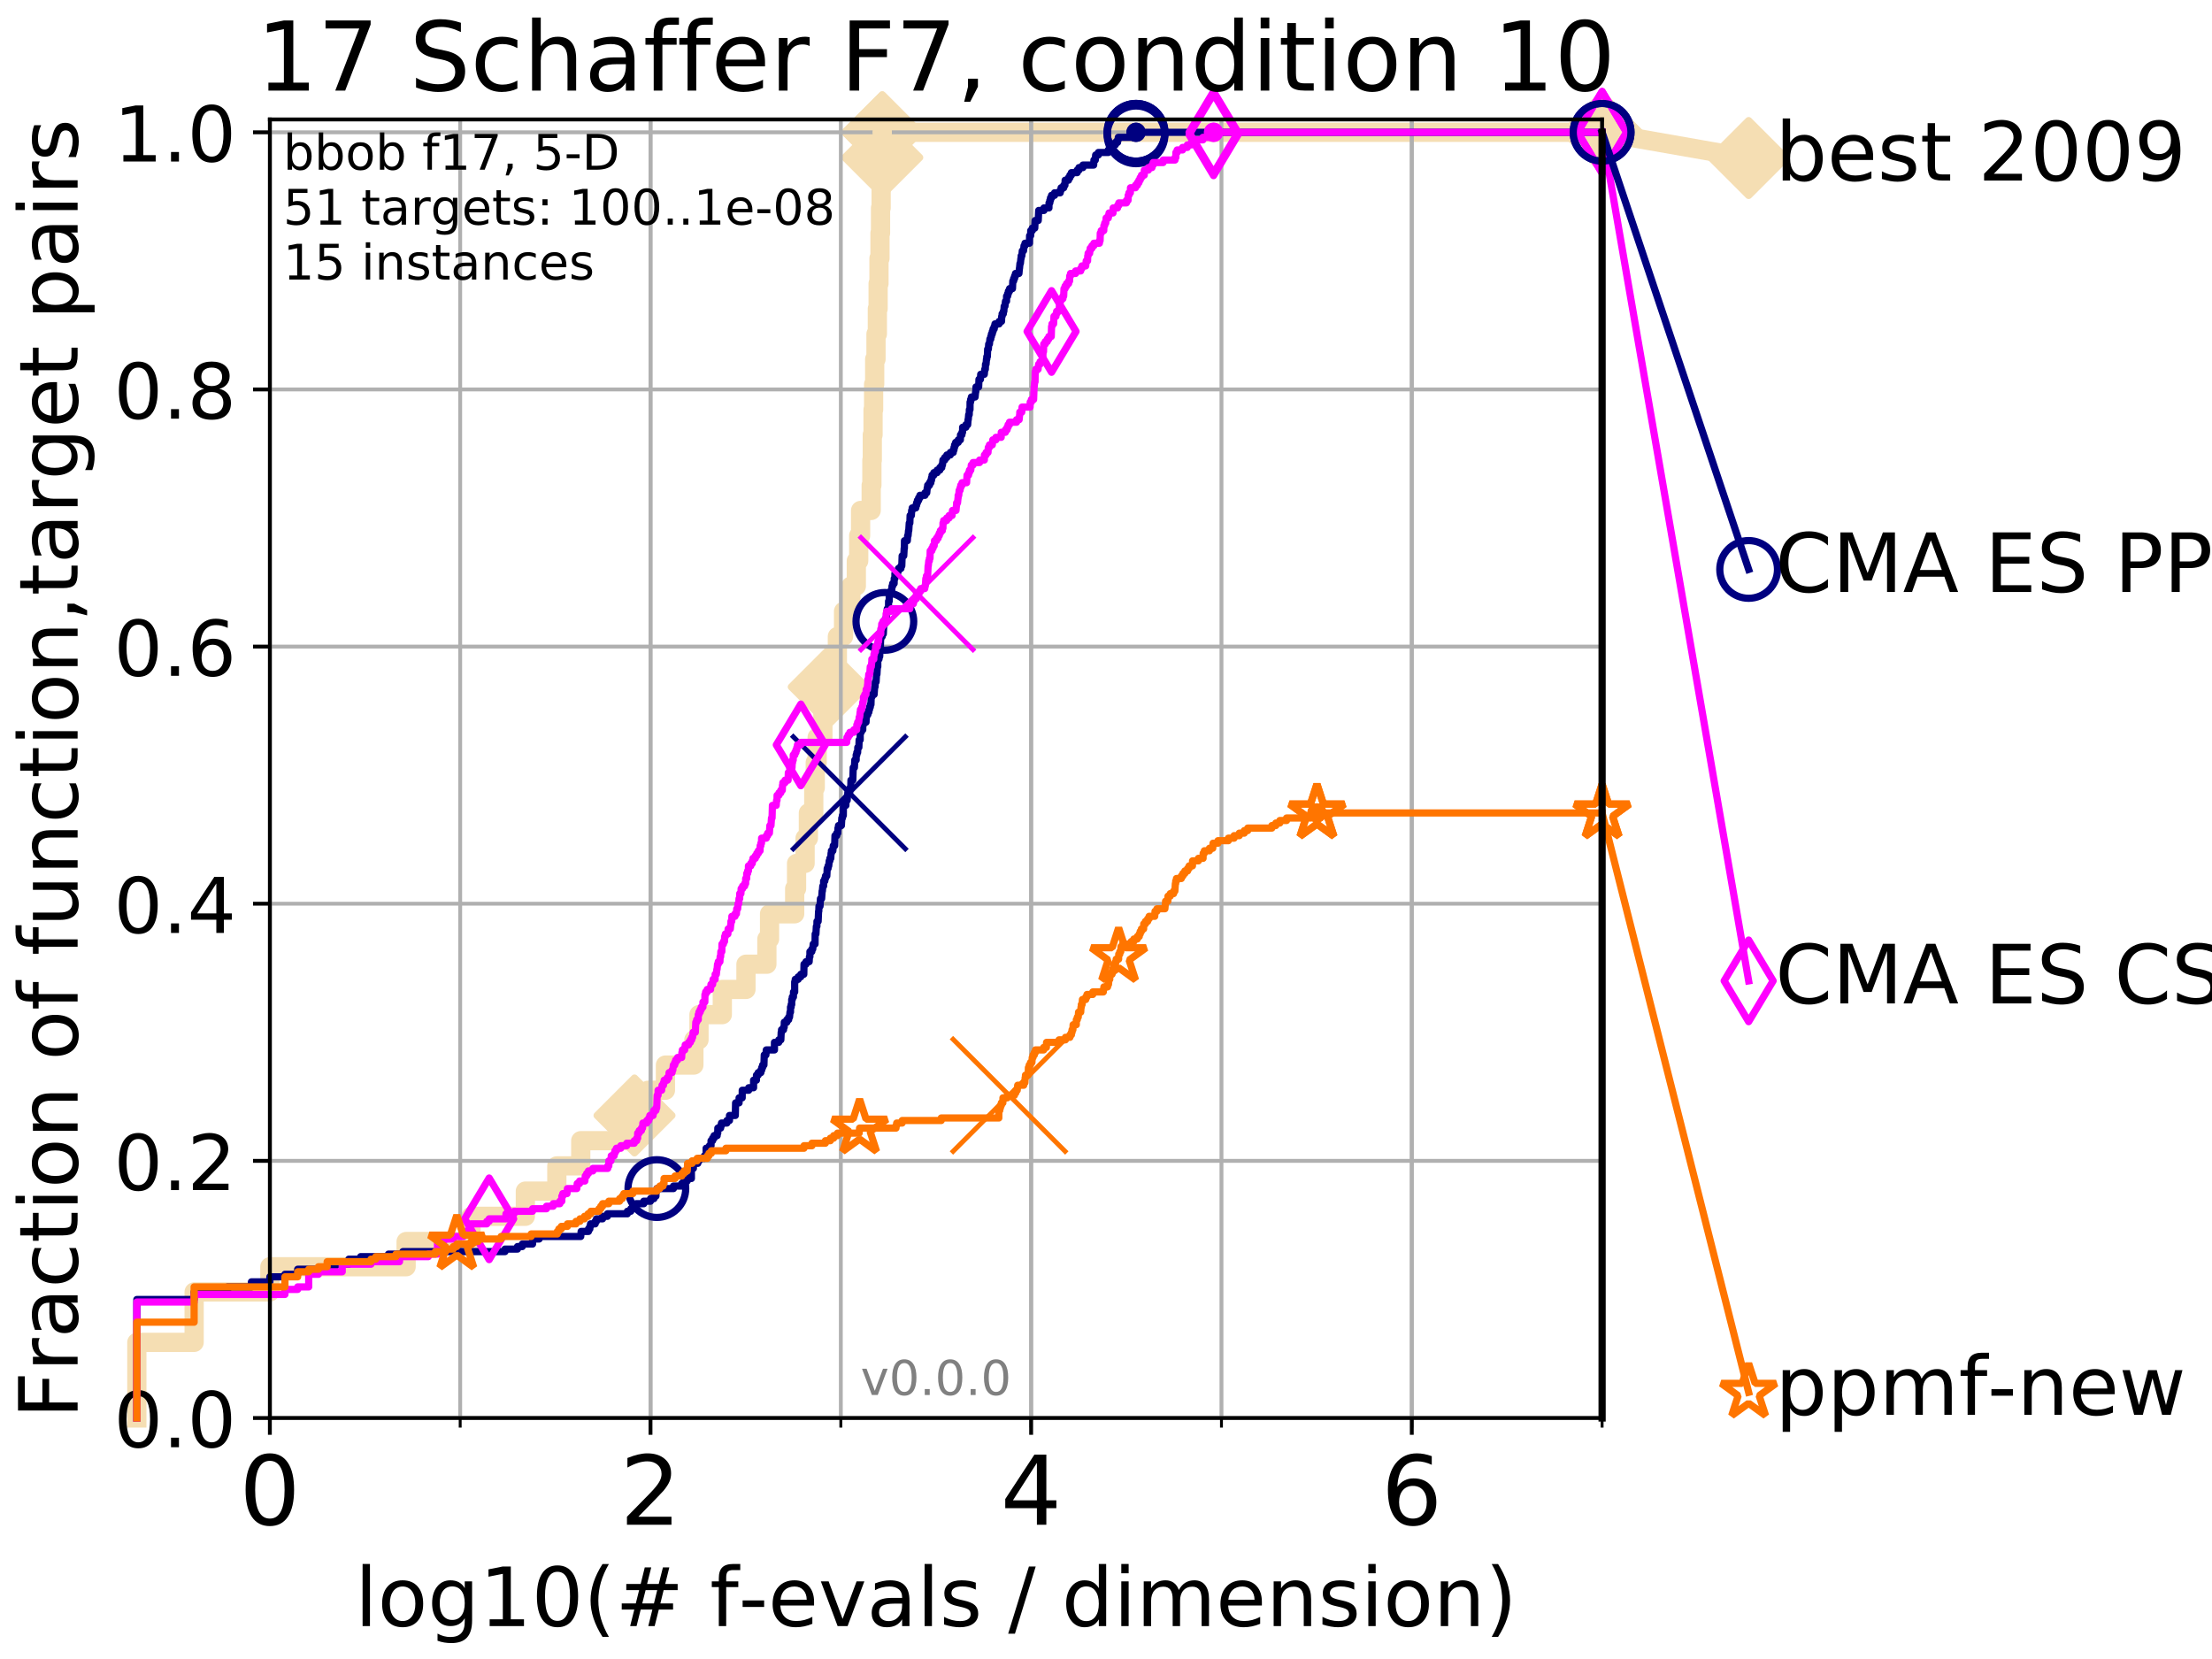 <?xml version="1.0" encoding="utf-8" standalone="no"?>
<!DOCTYPE svg PUBLIC "-//W3C//DTD SVG 1.1//EN"
  "http://www.w3.org/Graphics/SVG/1.1/DTD/svg11.dtd">
<!-- Created with matplotlib (http://matplotlib.org/) -->
<svg height="345pt" version="1.1" viewBox="0 0 460 345" width="460pt" xmlns="http://www.w3.org/2000/svg" xmlns:xlink="http://www.w3.org/1999/xlink">
 <defs>
  <style type="text/css">
*{stroke-linecap:butt;stroke-linejoin:round;}
  </style>
 </defs>
 <g id="figure_1">
  <g id="patch_1">
   <path d="M 0 345.6 
L 460.8 345.6 
L 460.8 0 
L 0 0 
z
" style="fill:#ffffff;"/>
  </g>
  <g id="axes_1">
   <g id="patch_2">
    <path d="M 56.12 294.88 
L 333.168 294.88 
L 333.168 24.84 
L 56.12 24.84 
z
" style="fill:#ffffff;"/>
   </g>
   <g id="line2d_1">
    <path d="M 28.456 294.88 
L 28.456 279.153 
L 40.37 279.153 
L 40.37 268.668 
L 56.12 268.668 
L 56.12 263.425 
L 84.458 263.425 
L 84.458 258.183 
L 97.95 258.183 
L 97.95 252.94 
L 109.251 252.94 
L 109.251 247.698 
L 115.798 247.698 
L 115.798 242.455 
L 120.77 242.455 
L 120.77 237.213 
L 131.949 237.213 
L 131.949 231.97 
L 134.788 231.97 
L 134.788 226.728 
L 138.382 226.728 
L 138.382 221.485 
L 144.296 221.485 
L 144.296 216.243 
L 145.361 216.243 
L 145.361 211 
L 150.21 211 
L 150.21 205.758 
L 155.129 205.758 
L 155.129 200.515 
L 159.479 200.515 
L 159.479 195.273 
L 160.034 195.273 
L 160.034 190.03 
L 165.259 190.03 
L 165.259 184.788 
L 165.651 184.788 
L 165.651 179.546 
L 167.424 179.546 
L 167.424 174.303 
L 168.109 174.303 
L 168.109 169.061 
L 169.227 169.061 
L 169.227 163.818 
L 169.535 163.818 
L 169.535 158.576 
L 169.933 158.576 
L 169.933 153.333 
L 171.126 153.333 
L 171.126 148.091 
L 172.346 148.091 
L 172.346 142.848 
L 173.802 142.848 
L 173.802 137.606 
L 174.139 137.606 
L 174.139 132.363 
L 175.423 132.363 
L 175.423 127.121 
L 176.94 127.121 
L 176.94 121.878 
L 178.08 121.878 
L 178.08 116.636 
L 178.574 116.636 
L 178.574 111.393 
L 178.966 111.393 
L 178.966 106.151 
L 181.168 106.151 
L 181.168 100.908 
L 181.317 100.908 
L 181.317 95.666 
L 181.4 95.666 
L 181.4 90.423 
L 181.556 90.423 
L 181.556 85.181 
L 181.672 85.181 
L 181.672 79.938 
L 181.897 79.938 
L 181.897 74.696 
L 182.171 74.696 
L 182.171 69.453 
L 182.452 69.453 
L 182.452 64.211 
L 182.61 64.211 
L 182.61 58.969 
L 182.791 58.969 
L 182.791 53.726 
L 182.998 53.726 
L 182.998 48.484 
L 183.113 48.484 
L 183.113 43.241 
L 183.238 43.241 
L 183.238 37.999 
L 183.348 37.999 
L 183.348 32.756 
L 183.473 32.756 
L 183.473 27.514 
L 333.168 27.514 
" style="fill:none;stroke:#f5deb3;stroke-linecap:square;stroke-width:4;"/>
   </g>
   <g id="line2d_2">
    <defs>
     <path d="M -0 7.778 
L 7.778 0 
L 0 -7.778 
L -7.778 -0 
z
" id="m8a52d4c96c" style="stroke:#f5deb3;stroke-linejoin:miter;stroke-width:1.5;"/>
    </defs>
    <g>
     <use style="fill:#f5deb3;stroke:#f5deb3;stroke-linejoin:miter;stroke-width:1.5;" x="131.949" xlink:href="#m8a52d4c96c" y="231.97"/>
     <use style="fill:#f5deb3;stroke:#f5deb3;stroke-linejoin:miter;stroke-width:1.5;" x="172.346" xlink:href="#m8a52d4c96c" y="142.848"/>
     <use style="fill:#f5deb3;stroke:#f5deb3;stroke-linejoin:miter;stroke-width:1.5;" x="183.473" xlink:href="#m8a52d4c96c" y="32.756"/>
     <use style="fill:#f5deb3;stroke:#f5deb3;stroke-linejoin:miter;stroke-width:1.5;" x="183.473" xlink:href="#m8a52d4c96c" y="27.514"/>
     <use style="fill:#f5deb3;stroke:#f5deb3;stroke-linejoin:miter;stroke-width:1.5;" x="183.473" xlink:href="#m8a52d4c96c" y="27.514"/>
     <use style="fill:#f5deb3;stroke:#f5deb3;stroke-linejoin:miter;stroke-width:1.5;" x="333.168" xlink:href="#m8a52d4c96c" y="27.514"/>
    </g>
   </g>
   <g id="line2d_3">
    <path style="fill:none;stroke:#f5deb3;stroke-linecap:square;stroke-width:4;"/>
    <g/>
   </g>
   <g id="line2d_4">
    <path d="M 333.168 27.514 
L 363.643 32.861 
" style="fill:none;stroke:#f5deb3;stroke-linecap:square;stroke-width:4;"/>
    <g>
     <use style="fill:#f5deb3;stroke:#f5deb3;stroke-linejoin:miter;stroke-width:1.5;" x="333.168" xlink:href="#m8a52d4c96c" y="27.514"/>
     <use style="fill:#f5deb3;stroke:#f5deb3;stroke-linejoin:miter;stroke-width:1.5;" x="363.643" xlink:href="#m8a52d4c96c" y="32.861"/>
    </g>
   </g>
   <g id="matplotlib.axis_1">
    <g id="xtick_1">
     <g id="line2d_5">
      <path clip-path="url(#p662bdf3222)" d="M 56.12 294.88 
L 56.12 24.84 
" style="fill:none;stroke:#b0b0b0;stroke-linecap:square;stroke-width:0.8;"/>
     </g>
     <g id="line2d_6">
      <defs>
       <path d="M 0 0 
L 0 3.5 
" id="md2ee032c12" style="stroke:#000000;stroke-width:0.8;"/>
      </defs>
      <g>
       <use style="stroke:#000000;stroke-width:0.8;" x="56.12" xlink:href="#md2ee032c12" y="294.88"/>
      </g>
     </g>
     <g id="text_1">
      <!-- 0 -->
      <defs>
       <path d="M 31.781 66.406 
Q 24.172 66.406 20.328 58.906 
Q 16.5 51.422 16.5 36.375 
Q 16.5 21.391 20.328 13.891 
Q 24.172 6.391 31.781 6.391 
Q 39.453 6.391 43.281 13.891 
Q 47.125 21.391 47.125 36.375 
Q 47.125 51.422 43.281 58.906 
Q 39.453 66.406 31.781 66.406 
z
M 31.781 74.219 
Q 44.047 74.219 50.516 64.516 
Q 56.984 54.828 56.984 36.375 
Q 56.984 17.969 50.516 8.266 
Q 44.047 -1.422 31.781 -1.422 
Q 19.531 -1.422 13.062 8.266 
Q 6.594 17.969 6.594 36.375 
Q 6.594 54.828 13.062 64.516 
Q 19.531 74.219 31.781 74.219 
z
" id="DejaVuSans-30"/>
      </defs>
      <g transform="translate(49.758 317.077)scale(0.2 -0.2)">
       <use xlink:href="#DejaVuSans-30"/>
      </g>
     </g>
    </g>
    <g id="xtick_2">
     <g id="line2d_7">
      <path clip-path="url(#p662bdf3222)" d="M 135.277 294.88 
L 135.277 24.84 
" style="fill:none;stroke:#b0b0b0;stroke-linecap:square;stroke-width:0.8;"/>
     </g>
     <g id="line2d_8">
      <g>
       <use style="stroke:#000000;stroke-width:0.8;" x="135.277" xlink:href="#md2ee032c12" y="294.88"/>
      </g>
     </g>
     <g id="text_2">
      <!-- 2 -->
      <defs>
       <path d="M 19.188 8.297 
L 53.609 8.297 
L 53.609 0 
L 7.328 0 
L 7.328 8.297 
Q 12.938 14.109 22.625 23.891 
Q 32.328 33.688 34.812 36.531 
Q 39.547 41.844 41.422 45.531 
Q 43.312 49.219 43.312 52.781 
Q 43.312 58.594 39.234 62.25 
Q 35.156 65.922 28.609 65.922 
Q 23.969 65.922 18.812 64.312 
Q 13.672 62.703 7.812 59.422 
L 7.812 69.391 
Q 13.766 71.781 18.938 73 
Q 24.125 74.219 28.422 74.219 
Q 39.75 74.219 46.484 68.547 
Q 53.219 62.891 53.219 53.422 
Q 53.219 48.922 51.531 44.891 
Q 49.859 40.875 45.406 35.406 
Q 44.188 33.984 37.641 27.219 
Q 31.109 20.453 19.188 8.297 
z
" id="DejaVuSans-32"/>
      </defs>
      <g transform="translate(128.914 317.077)scale(0.2 -0.2)">
       <use xlink:href="#DejaVuSans-32"/>
      </g>
     </g>
    </g>
    <g id="xtick_3">
     <g id="line2d_9">
      <path clip-path="url(#p662bdf3222)" d="M 214.433 294.88 
L 214.433 24.84 
" style="fill:none;stroke:#b0b0b0;stroke-linecap:square;stroke-width:0.8;"/>
     </g>
     <g id="line2d_10">
      <g>
       <use style="stroke:#000000;stroke-width:0.8;" x="214.433" xlink:href="#md2ee032c12" y="294.88"/>
      </g>
     </g>
     <g id="text_3">
      <!-- 4 -->
      <defs>
       <path d="M 37.797 64.312 
L 12.891 25.391 
L 37.797 25.391 
z
M 35.203 72.906 
L 47.609 72.906 
L 47.609 25.391 
L 58.016 25.391 
L 58.016 17.188 
L 47.609 17.188 
L 47.609 0 
L 37.797 0 
L 37.797 17.188 
L 4.891 17.188 
L 4.891 26.703 
z
" id="DejaVuSans-34"/>
      </defs>
      <g transform="translate(208.071 317.077)scale(0.2 -0.2)">
       <use xlink:href="#DejaVuSans-34"/>
      </g>
     </g>
    </g>
    <g id="xtick_4">
     <g id="line2d_11">
      <path clip-path="url(#p662bdf3222)" d="M 293.59 294.88 
L 293.59 24.84 
" style="fill:none;stroke:#b0b0b0;stroke-linecap:square;stroke-width:0.8;"/>
     </g>
     <g id="line2d_12">
      <g>
       <use style="stroke:#000000;stroke-width:0.8;" x="293.59" xlink:href="#md2ee032c12" y="294.88"/>
      </g>
     </g>
     <g id="text_4">
      <!-- 6 -->
      <defs>
       <path d="M 33.016 40.375 
Q 26.375 40.375 22.484 35.828 
Q 18.609 31.297 18.609 23.391 
Q 18.609 15.531 22.484 10.953 
Q 26.375 6.391 33.016 6.391 
Q 39.656 6.391 43.531 10.953 
Q 47.406 15.531 47.406 23.391 
Q 47.406 31.297 43.531 35.828 
Q 39.656 40.375 33.016 40.375 
z
M 52.594 71.297 
L 52.594 62.312 
Q 48.875 64.062 45.094 64.984 
Q 41.312 65.922 37.594 65.922 
Q 27.828 65.922 22.672 59.328 
Q 17.531 52.734 16.797 39.406 
Q 19.672 43.656 24.016 45.922 
Q 28.375 48.188 33.594 48.188 
Q 44.578 48.188 50.953 41.516 
Q 57.328 34.859 57.328 23.391 
Q 57.328 12.156 50.688 5.359 
Q 44.047 -1.422 33.016 -1.422 
Q 20.359 -1.422 13.672 8.266 
Q 6.984 17.969 6.984 36.375 
Q 6.984 53.656 15.188 63.938 
Q 23.391 74.219 37.203 74.219 
Q 40.922 74.219 44.703 73.484 
Q 48.484 72.75 52.594 71.297 
z
" id="DejaVuSans-36"/>
      </defs>
      <g transform="translate(287.227 317.077)scale(0.2 -0.2)">
       <use xlink:href="#DejaVuSans-36"/>
      </g>
     </g>
    </g>
    <g id="xtick_5">
     <g id="line2d_13">
      <path clip-path="url(#p662bdf3222)" d="M 56.12 294.88 
L 56.12 24.84 
" style="fill:none;stroke:#b0b0b0;stroke-linecap:square;stroke-width:0.8;"/>
     </g>
     <g id="line2d_14">
      <defs>
       <path d="M 0 0 
L 0 2 
" id="mb83b5c686e" style="stroke:#000000;stroke-width:0.6;"/>
      </defs>
      <g>
       <use style="stroke:#000000;stroke-width:0.6;" x="56.12" xlink:href="#mb83b5c686e" y="294.88"/>
      </g>
     </g>
    </g>
    <g id="xtick_6">
     <g id="line2d_15">
      <path clip-path="url(#p662bdf3222)" d="M 95.698 294.88 
L 95.698 24.84 
" style="fill:none;stroke:#b0b0b0;stroke-linecap:square;stroke-width:0.8;"/>
     </g>
     <g id="line2d_16">
      <g>
       <use style="stroke:#000000;stroke-width:0.6;" x="95.698" xlink:href="#mb83b5c686e" y="294.88"/>
      </g>
     </g>
    </g>
    <g id="xtick_7">
     <g id="line2d_17">
      <path clip-path="url(#p662bdf3222)" d="M 135.277 294.88 
L 135.277 24.84 
" style="fill:none;stroke:#b0b0b0;stroke-linecap:square;stroke-width:0.8;"/>
     </g>
     <g id="line2d_18">
      <g>
       <use style="stroke:#000000;stroke-width:0.6;" x="135.277" xlink:href="#mb83b5c686e" y="294.88"/>
      </g>
     </g>
    </g>
    <g id="xtick_8">
     <g id="line2d_19">
      <path clip-path="url(#p662bdf3222)" d="M 174.855 294.88 
L 174.855 24.84 
" style="fill:none;stroke:#b0b0b0;stroke-linecap:square;stroke-width:0.8;"/>
     </g>
     <g id="line2d_20">
      <g>
       <use style="stroke:#000000;stroke-width:0.6;" x="174.855" xlink:href="#mb83b5c686e" y="294.88"/>
      </g>
     </g>
    </g>
    <g id="xtick_9">
     <g id="line2d_21">
      <path clip-path="url(#p662bdf3222)" d="M 214.433 294.88 
L 214.433 24.84 
" style="fill:none;stroke:#b0b0b0;stroke-linecap:square;stroke-width:0.8;"/>
     </g>
     <g id="line2d_22">
      <g>
       <use style="stroke:#000000;stroke-width:0.6;" x="214.433" xlink:href="#mb83b5c686e" y="294.88"/>
      </g>
     </g>
    </g>
    <g id="xtick_10">
     <g id="line2d_23">
      <path clip-path="url(#p662bdf3222)" d="M 254.011 294.88 
L 254.011 24.84 
" style="fill:none;stroke:#b0b0b0;stroke-linecap:square;stroke-width:0.8;"/>
     </g>
     <g id="line2d_24">
      <g>
       <use style="stroke:#000000;stroke-width:0.6;" x="254.011" xlink:href="#mb83b5c686e" y="294.88"/>
      </g>
     </g>
    </g>
    <g id="xtick_11">
     <g id="line2d_25">
      <path clip-path="url(#p662bdf3222)" d="M 293.59 294.88 
L 293.59 24.84 
" style="fill:none;stroke:#b0b0b0;stroke-linecap:square;stroke-width:0.8;"/>
     </g>
     <g id="line2d_26">
      <g>
       <use style="stroke:#000000;stroke-width:0.6;" x="293.59" xlink:href="#mb83b5c686e" y="294.88"/>
      </g>
     </g>
    </g>
    <g id="xtick_12">
     <g id="line2d_27">
      <path clip-path="url(#p662bdf3222)" d="M 333.168 294.88 
L 333.168 24.84 
" style="fill:none;stroke:#b0b0b0;stroke-linecap:square;stroke-width:0.8;"/>
     </g>
     <g id="line2d_28">
      <g>
       <use style="stroke:#000000;stroke-width:0.6;" x="333.168" xlink:href="#mb83b5c686e" y="294.88"/>
      </g>
     </g>
    </g>
    <g id="text_5">
     <!-- log10(# f-evals / dimension) -->
     <defs>
      <path d="M 9.422 75.984 
L 18.406 75.984 
L 18.406 0 
L 9.422 0 
z
" id="DejaVuSans-6c"/>
      <path d="M 30.609 48.391 
Q 23.391 48.391 19.188 42.75 
Q 14.984 37.109 14.984 27.297 
Q 14.984 17.484 19.156 11.844 
Q 23.344 6.203 30.609 6.203 
Q 37.797 6.203 41.984 11.859 
Q 46.188 17.531 46.188 27.297 
Q 46.188 37.016 41.984 42.703 
Q 37.797 48.391 30.609 48.391 
z
M 30.609 56 
Q 42.328 56 49.016 48.375 
Q 55.719 40.766 55.719 27.297 
Q 55.719 13.875 49.016 6.219 
Q 42.328 -1.422 30.609 -1.422 
Q 18.844 -1.422 12.172 6.219 
Q 5.516 13.875 5.516 27.297 
Q 5.516 40.766 12.172 48.375 
Q 18.844 56 30.609 56 
z
" id="DejaVuSans-6f"/>
      <path d="M 45.406 27.984 
Q 45.406 37.75 41.375 43.109 
Q 37.359 48.484 30.078 48.484 
Q 22.859 48.484 18.828 43.109 
Q 14.797 37.75 14.797 27.984 
Q 14.797 18.266 18.828 12.891 
Q 22.859 7.516 30.078 7.516 
Q 37.359 7.516 41.375 12.891 
Q 45.406 18.266 45.406 27.984 
z
M 54.391 6.781 
Q 54.391 -7.172 48.188 -13.984 
Q 42 -20.797 29.203 -20.797 
Q 24.469 -20.797 20.266 -20.094 
Q 16.062 -19.391 12.109 -17.922 
L 12.109 -9.188 
Q 16.062 -11.328 19.922 -12.344 
Q 23.781 -13.375 27.781 -13.375 
Q 36.625 -13.375 41.016 -8.766 
Q 45.406 -4.156 45.406 5.172 
L 45.406 9.625 
Q 42.625 4.781 38.281 2.391 
Q 33.938 0 27.875 0 
Q 17.828 0 11.672 7.656 
Q 5.516 15.328 5.516 27.984 
Q 5.516 40.672 11.672 48.328 
Q 17.828 56 27.875 56 
Q 33.938 56 38.281 53.609 
Q 42.625 51.219 45.406 46.391 
L 45.406 54.688 
L 54.391 54.688 
z
" id="DejaVuSans-67"/>
      <path d="M 12.406 8.297 
L 28.516 8.297 
L 28.516 63.922 
L 10.984 60.406 
L 10.984 69.391 
L 28.422 72.906 
L 38.281 72.906 
L 38.281 8.297 
L 54.391 8.297 
L 54.391 0 
L 12.406 0 
z
" id="DejaVuSans-31"/>
      <path d="M 31 75.875 
Q 24.469 64.656 21.281 53.656 
Q 18.109 42.672 18.109 31.391 
Q 18.109 20.125 21.312 9.062 
Q 24.516 -2 31 -13.188 
L 23.188 -13.188 
Q 15.875 -1.703 12.234 9.375 
Q 8.594 20.453 8.594 31.391 
Q 8.594 42.281 12.203 53.312 
Q 15.828 64.359 23.188 75.875 
z
" id="DejaVuSans-28"/>
      <path d="M 51.125 44 
L 36.922 44 
L 32.812 27.688 
L 47.125 27.688 
z
M 43.797 71.781 
L 38.719 51.516 
L 52.984 51.516 
L 58.109 71.781 
L 65.922 71.781 
L 60.891 51.516 
L 76.125 51.516 
L 76.125 44 
L 58.984 44 
L 54.984 27.688 
L 70.516 27.688 
L 70.516 20.219 
L 53.078 20.219 
L 48 0 
L 40.188 0 
L 45.219 20.219 
L 30.906 20.219 
L 25.875 0 
L 18.016 0 
L 23.094 20.219 
L 7.719 20.219 
L 7.719 27.688 
L 24.906 27.688 
L 29 44 
L 13.281 44 
L 13.281 51.516 
L 30.906 51.516 
L 35.891 71.781 
z
" id="DejaVuSans-23"/>
      <path id="DejaVuSans-20"/>
      <path d="M 37.109 75.984 
L 37.109 68.5 
L 28.516 68.5 
Q 23.688 68.5 21.797 66.547 
Q 19.922 64.594 19.922 59.516 
L 19.922 54.688 
L 34.719 54.688 
L 34.719 47.703 
L 19.922 47.703 
L 19.922 0 
L 10.891 0 
L 10.891 47.703 
L 2.297 47.703 
L 2.297 54.688 
L 10.891 54.688 
L 10.891 58.5 
Q 10.891 67.625 15.141 71.797 
Q 19.391 75.984 28.609 75.984 
z
" id="DejaVuSans-66"/>
      <path d="M 4.891 31.391 
L 31.203 31.391 
L 31.203 23.391 
L 4.891 23.391 
z
" id="DejaVuSans-2d"/>
      <path d="M 56.203 29.594 
L 56.203 25.203 
L 14.891 25.203 
Q 15.484 15.922 20.484 11.062 
Q 25.484 6.203 34.422 6.203 
Q 39.594 6.203 44.453 7.469 
Q 49.312 8.734 54.109 11.281 
L 54.109 2.781 
Q 49.266 0.734 44.188 -0.344 
Q 39.109 -1.422 33.891 -1.422 
Q 20.797 -1.422 13.156 6.188 
Q 5.516 13.812 5.516 26.812 
Q 5.516 40.234 12.766 48.109 
Q 20.016 56 32.328 56 
Q 43.359 56 49.781 48.891 
Q 56.203 41.797 56.203 29.594 
z
M 47.219 32.234 
Q 47.125 39.594 43.094 43.984 
Q 39.062 48.391 32.422 48.391 
Q 24.906 48.391 20.391 44.141 
Q 15.875 39.891 15.188 32.172 
z
" id="DejaVuSans-65"/>
      <path d="M 2.984 54.688 
L 12.5 54.688 
L 29.594 8.797 
L 46.688 54.688 
L 56.203 54.688 
L 35.688 0 
L 23.484 0 
z
" id="DejaVuSans-76"/>
      <path d="M 34.281 27.484 
Q 23.391 27.484 19.188 25 
Q 14.984 22.516 14.984 16.5 
Q 14.984 11.719 18.141 8.906 
Q 21.297 6.109 26.703 6.109 
Q 34.188 6.109 38.703 11.406 
Q 43.219 16.703 43.219 25.484 
L 43.219 27.484 
z
M 52.203 31.203 
L 52.203 0 
L 43.219 0 
L 43.219 8.297 
Q 40.141 3.328 35.547 0.953 
Q 30.953 -1.422 24.312 -1.422 
Q 15.922 -1.422 10.953 3.297 
Q 6 8.016 6 15.922 
Q 6 25.141 12.172 29.828 
Q 18.359 34.516 30.609 34.516 
L 43.219 34.516 
L 43.219 35.406 
Q 43.219 41.609 39.141 45 
Q 35.062 48.391 27.688 48.391 
Q 23 48.391 18.547 47.266 
Q 14.109 46.141 10.016 43.891 
L 10.016 52.203 
Q 14.938 54.109 19.578 55.047 
Q 24.219 56 28.609 56 
Q 40.484 56 46.344 49.844 
Q 52.203 43.703 52.203 31.203 
z
" id="DejaVuSans-61"/>
      <path d="M 44.281 53.078 
L 44.281 44.578 
Q 40.484 46.531 36.375 47.5 
Q 32.281 48.484 27.875 48.484 
Q 21.188 48.484 17.844 46.438 
Q 14.5 44.391 14.5 40.281 
Q 14.5 37.156 16.891 35.375 
Q 19.281 33.594 26.516 31.984 
L 29.594 31.297 
Q 39.156 29.25 43.188 25.516 
Q 47.219 21.781 47.219 15.094 
Q 47.219 7.469 41.188 3.016 
Q 35.156 -1.422 24.609 -1.422 
Q 20.219 -1.422 15.453 -0.562 
Q 10.688 0.297 5.422 2 
L 5.422 11.281 
Q 10.406 8.688 15.234 7.391 
Q 20.062 6.109 24.812 6.109 
Q 31.156 6.109 34.562 8.281 
Q 37.984 10.453 37.984 14.406 
Q 37.984 18.062 35.516 20.016 
Q 33.062 21.969 24.703 23.781 
L 21.578 24.516 
Q 13.234 26.266 9.516 29.906 
Q 5.812 33.547 5.812 39.891 
Q 5.812 47.609 11.281 51.797 
Q 16.75 56 26.812 56 
Q 31.781 56 36.172 55.266 
Q 40.578 54.547 44.281 53.078 
z
" id="DejaVuSans-73"/>
      <path d="M 25.391 72.906 
L 33.688 72.906 
L 8.297 -9.281 
L 0 -9.281 
z
" id="DejaVuSans-2f"/>
      <path d="M 45.406 46.391 
L 45.406 75.984 
L 54.391 75.984 
L 54.391 0 
L 45.406 0 
L 45.406 8.203 
Q 42.578 3.328 38.25 0.953 
Q 33.938 -1.422 27.875 -1.422 
Q 17.969 -1.422 11.734 6.484 
Q 5.516 14.406 5.516 27.297 
Q 5.516 40.188 11.734 48.094 
Q 17.969 56 27.875 56 
Q 33.938 56 38.25 53.625 
Q 42.578 51.266 45.406 46.391 
z
M 14.797 27.297 
Q 14.797 17.391 18.875 11.75 
Q 22.953 6.109 30.078 6.109 
Q 37.203 6.109 41.297 11.75 
Q 45.406 17.391 45.406 27.297 
Q 45.406 37.203 41.297 42.844 
Q 37.203 48.484 30.078 48.484 
Q 22.953 48.484 18.875 42.844 
Q 14.797 37.203 14.797 27.297 
z
" id="DejaVuSans-64"/>
      <path d="M 9.422 54.688 
L 18.406 54.688 
L 18.406 0 
L 9.422 0 
z
M 9.422 75.984 
L 18.406 75.984 
L 18.406 64.594 
L 9.422 64.594 
z
" id="DejaVuSans-69"/>
      <path d="M 52 44.188 
Q 55.375 50.25 60.062 53.125 
Q 64.75 56 71.094 56 
Q 79.641 56 84.281 50.016 
Q 88.922 44.047 88.922 33.016 
L 88.922 0 
L 79.891 0 
L 79.891 32.719 
Q 79.891 40.578 77.094 44.375 
Q 74.312 48.188 68.609 48.188 
Q 61.625 48.188 57.562 43.547 
Q 53.516 38.922 53.516 30.906 
L 53.516 0 
L 44.484 0 
L 44.484 32.719 
Q 44.484 40.625 41.703 44.406 
Q 38.922 48.188 33.109 48.188 
Q 26.219 48.188 22.156 43.531 
Q 18.109 38.875 18.109 30.906 
L 18.109 0 
L 9.078 0 
L 9.078 54.688 
L 18.109 54.688 
L 18.109 46.188 
Q 21.188 51.219 25.484 53.609 
Q 29.781 56 35.688 56 
Q 41.656 56 45.828 52.969 
Q 50 49.953 52 44.188 
z
" id="DejaVuSans-6d"/>
      <path d="M 54.891 33.016 
L 54.891 0 
L 45.906 0 
L 45.906 32.719 
Q 45.906 40.484 42.875 44.328 
Q 39.844 48.188 33.797 48.188 
Q 26.516 48.188 22.312 43.547 
Q 18.109 38.922 18.109 30.906 
L 18.109 0 
L 9.078 0 
L 9.078 54.688 
L 18.109 54.688 
L 18.109 46.188 
Q 21.344 51.125 25.703 53.562 
Q 30.078 56 35.797 56 
Q 45.219 56 50.047 50.172 
Q 54.891 44.344 54.891 33.016 
z
" id="DejaVuSans-6e"/>
      <path d="M 8.016 75.875 
L 15.828 75.875 
Q 23.141 64.359 26.781 53.312 
Q 30.422 42.281 30.422 31.391 
Q 30.422 20.453 26.781 9.375 
Q 23.141 -1.703 15.828 -13.188 
L 8.016 -13.188 
Q 14.5 -2 17.703 9.062 
Q 20.906 20.125 20.906 31.391 
Q 20.906 42.672 17.703 53.656 
Q 14.5 64.656 8.016 75.875 
z
" id="DejaVuSans-29"/>
     </defs>
     <g transform="translate(73.803 338.154)scale(0.17 -0.17)">
      <use xlink:href="#DejaVuSans-6c"/>
      <use x="27.783" xlink:href="#DejaVuSans-6f"/>
      <use x="88.965" xlink:href="#DejaVuSans-67"/>
      <use x="152.441" xlink:href="#DejaVuSans-31"/>
      <use x="216.064" xlink:href="#DejaVuSans-30"/>
      <use x="279.688" xlink:href="#DejaVuSans-28"/>
      <use x="318.701" xlink:href="#DejaVuSans-23"/>
      <use x="402.49" xlink:href="#DejaVuSans-20"/>
      <use x="434.277" xlink:href="#DejaVuSans-66"/>
      <use x="469.404" xlink:href="#DejaVuSans-2d"/>
      <use x="505.488" xlink:href="#DejaVuSans-65"/>
      <use x="567.012" xlink:href="#DejaVuSans-76"/>
      <use x="626.191" xlink:href="#DejaVuSans-61"/>
      <use x="687.471" xlink:href="#DejaVuSans-6c"/>
      <use x="715.254" xlink:href="#DejaVuSans-73"/>
      <use x="767.354" xlink:href="#DejaVuSans-20"/>
      <use x="799.141" xlink:href="#DejaVuSans-2f"/>
      <use x="832.832" xlink:href="#DejaVuSans-20"/>
      <use x="864.619" xlink:href="#DejaVuSans-64"/>
      <use x="928.096" xlink:href="#DejaVuSans-69"/>
      <use x="955.879" xlink:href="#DejaVuSans-6d"/>
      <use x="1053.291" xlink:href="#DejaVuSans-65"/>
      <use x="1114.814" xlink:href="#DejaVuSans-6e"/>
      <use x="1178.193" xlink:href="#DejaVuSans-73"/>
      <use x="1230.293" xlink:href="#DejaVuSans-69"/>
      <use x="1258.076" xlink:href="#DejaVuSans-6f"/>
      <use x="1319.258" xlink:href="#DejaVuSans-6e"/>
      <use x="1382.637" xlink:href="#DejaVuSans-29"/>
     </g>
    </g>
   </g>
   <g id="matplotlib.axis_2">
    <g id="ytick_1">
     <g id="line2d_29">
      <path clip-path="url(#p662bdf3222)" d="M 56.12 294.88 
L 333.168 294.88 
" style="fill:none;stroke:#b0b0b0;stroke-linecap:square;stroke-width:0.8;"/>
     </g>
     <g id="line2d_30">
      <defs>
       <path d="M 0 0 
L -3.5 0 
" id="ma2615594c0" style="stroke:#000000;stroke-width:0.8;"/>
      </defs>
      <g>
       <use style="stroke:#000000;stroke-width:0.8;" x="56.12" xlink:href="#ma2615594c0" y="294.88"/>
      </g>
     </g>
     <g id="text_6">
      <!-- 0.0 -->
      <defs>
       <path d="M 10.688 12.406 
L 21 12.406 
L 21 0 
L 10.688 0 
z
" id="DejaVuSans-2e"/>
      </defs>
      <g transform="translate(23.675 300.959)scale(0.16 -0.16)">
       <use xlink:href="#DejaVuSans-30"/>
       <use x="63.623" xlink:href="#DejaVuSans-2e"/>
       <use x="95.41" xlink:href="#DejaVuSans-30"/>
      </g>
     </g>
    </g>
    <g id="ytick_2">
     <g id="line2d_31">
      <path clip-path="url(#p662bdf3222)" d="M 56.12 241.407 
L 333.168 241.407 
" style="fill:none;stroke:#b0b0b0;stroke-linecap:square;stroke-width:0.8;"/>
     </g>
     <g id="line2d_32">
      <g>
       <use style="stroke:#000000;stroke-width:0.8;" x="56.12" xlink:href="#ma2615594c0" y="241.407"/>
      </g>
     </g>
     <g id="text_7">
      <!-- 0.2 -->
      <g transform="translate(23.675 247.485)scale(0.16 -0.16)">
       <use xlink:href="#DejaVuSans-30"/>
       <use x="63.623" xlink:href="#DejaVuSans-2e"/>
       <use x="95.41" xlink:href="#DejaVuSans-32"/>
      </g>
     </g>
    </g>
    <g id="ytick_3">
     <g id="line2d_33">
      <path clip-path="url(#p662bdf3222)" d="M 56.12 187.933 
L 333.168 187.933 
" style="fill:none;stroke:#b0b0b0;stroke-linecap:square;stroke-width:0.8;"/>
     </g>
     <g id="line2d_34">
      <g>
       <use style="stroke:#000000;stroke-width:0.8;" x="56.12" xlink:href="#ma2615594c0" y="187.933"/>
      </g>
     </g>
     <g id="text_8">
      <!-- 0.4 -->
      <g transform="translate(23.675 194.012)scale(0.16 -0.16)">
       <use xlink:href="#DejaVuSans-30"/>
       <use x="63.623" xlink:href="#DejaVuSans-2e"/>
       <use x="95.41" xlink:href="#DejaVuSans-34"/>
      </g>
     </g>
    </g>
    <g id="ytick_4">
     <g id="line2d_35">
      <path clip-path="url(#p662bdf3222)" d="M 56.12 134.46 
L 333.168 134.46 
" style="fill:none;stroke:#b0b0b0;stroke-linecap:square;stroke-width:0.8;"/>
     </g>
     <g id="line2d_36">
      <g>
       <use style="stroke:#000000;stroke-width:0.8;" x="56.12" xlink:href="#ma2615594c0" y="134.46"/>
      </g>
     </g>
     <g id="text_9">
      <!-- 0.6 -->
      <g transform="translate(23.675 140.539)scale(0.16 -0.16)">
       <use xlink:href="#DejaVuSans-30"/>
       <use x="63.623" xlink:href="#DejaVuSans-2e"/>
       <use x="95.41" xlink:href="#DejaVuSans-36"/>
      </g>
     </g>
    </g>
    <g id="ytick_5">
     <g id="line2d_37">
      <path clip-path="url(#p662bdf3222)" d="M 56.12 80.987 
L 333.168 80.987 
" style="fill:none;stroke:#b0b0b0;stroke-linecap:square;stroke-width:0.8;"/>
     </g>
     <g id="line2d_38">
      <g>
       <use style="stroke:#000000;stroke-width:0.8;" x="56.12" xlink:href="#ma2615594c0" y="80.987"/>
      </g>
     </g>
     <g id="text_10">
      <!-- 0.8 -->
      <defs>
       <path d="M 31.781 34.625 
Q 24.75 34.625 20.719 30.859 
Q 16.703 27.094 16.703 20.516 
Q 16.703 13.922 20.719 10.156 
Q 24.75 6.391 31.781 6.391 
Q 38.812 6.391 42.859 10.172 
Q 46.922 13.969 46.922 20.516 
Q 46.922 27.094 42.891 30.859 
Q 38.875 34.625 31.781 34.625 
z
M 21.922 38.812 
Q 15.578 40.375 12.031 44.719 
Q 8.5 49.078 8.5 55.328 
Q 8.5 64.062 14.719 69.141 
Q 20.953 74.219 31.781 74.219 
Q 42.672 74.219 48.875 69.141 
Q 55.078 64.062 55.078 55.328 
Q 55.078 49.078 51.531 44.719 
Q 48 40.375 41.703 38.812 
Q 48.828 37.156 52.797 32.312 
Q 56.781 27.484 56.781 20.516 
Q 56.781 9.906 50.312 4.234 
Q 43.844 -1.422 31.781 -1.422 
Q 19.734 -1.422 13.25 4.234 
Q 6.781 9.906 6.781 20.516 
Q 6.781 27.484 10.781 32.312 
Q 14.797 37.156 21.922 38.812 
z
M 18.312 54.391 
Q 18.312 48.734 21.844 45.562 
Q 25.391 42.391 31.781 42.391 
Q 38.141 42.391 41.719 45.562 
Q 45.312 48.734 45.312 54.391 
Q 45.312 60.062 41.719 63.234 
Q 38.141 66.406 31.781 66.406 
Q 25.391 66.406 21.844 63.234 
Q 18.312 60.062 18.312 54.391 
z
" id="DejaVuSans-38"/>
      </defs>
      <g transform="translate(23.675 87.066)scale(0.16 -0.16)">
       <use xlink:href="#DejaVuSans-30"/>
       <use x="63.623" xlink:href="#DejaVuSans-2e"/>
       <use x="95.41" xlink:href="#DejaVuSans-38"/>
      </g>
     </g>
    </g>
    <g id="ytick_6">
     <g id="line2d_39">
      <path clip-path="url(#p662bdf3222)" d="M 56.12 27.514 
L 333.168 27.514 
" style="fill:none;stroke:#b0b0b0;stroke-linecap:square;stroke-width:0.8;"/>
     </g>
     <g id="line2d_40">
      <g>
       <use style="stroke:#000000;stroke-width:0.8;" x="56.12" xlink:href="#ma2615594c0" y="27.514"/>
      </g>
     </g>
     <g id="text_11">
      <!-- 1.0 -->
      <g transform="translate(23.675 33.592)scale(0.16 -0.16)">
       <use xlink:href="#DejaVuSans-31"/>
       <use x="63.623" xlink:href="#DejaVuSans-2e"/>
       <use x="95.41" xlink:href="#DejaVuSans-30"/>
      </g>
     </g>
    </g>
    <g id="text_12">
     <!-- Fraction of function,target pairs -->
     <defs>
      <path d="M 9.812 72.906 
L 51.703 72.906 
L 51.703 64.594 
L 19.672 64.594 
L 19.672 43.109 
L 48.578 43.109 
L 48.578 34.812 
L 19.672 34.812 
L 19.672 0 
L 9.812 0 
z
" id="DejaVuSans-46"/>
      <path d="M 41.109 46.297 
Q 39.594 47.172 37.812 47.578 
Q 36.031 48 33.891 48 
Q 26.266 48 22.188 43.047 
Q 18.109 38.094 18.109 28.812 
L 18.109 0 
L 9.078 0 
L 9.078 54.688 
L 18.109 54.688 
L 18.109 46.188 
Q 20.953 51.172 25.484 53.578 
Q 30.031 56 36.531 56 
Q 37.453 56 38.578 55.875 
Q 39.703 55.766 41.062 55.516 
z
" id="DejaVuSans-72"/>
      <path d="M 48.781 52.594 
L 48.781 44.188 
Q 44.969 46.297 41.141 47.344 
Q 37.312 48.391 33.406 48.391 
Q 24.656 48.391 19.812 42.844 
Q 14.984 37.312 14.984 27.297 
Q 14.984 17.281 19.812 11.734 
Q 24.656 6.203 33.406 6.203 
Q 37.312 6.203 41.141 7.25 
Q 44.969 8.297 48.781 10.406 
L 48.781 2.094 
Q 45.016 0.344 40.984 -0.531 
Q 36.969 -1.422 32.422 -1.422 
Q 20.062 -1.422 12.781 6.344 
Q 5.516 14.109 5.516 27.297 
Q 5.516 40.672 12.859 48.328 
Q 20.219 56 33.016 56 
Q 37.156 56 41.109 55.141 
Q 45.062 54.297 48.781 52.594 
z
" id="DejaVuSans-63"/>
      <path d="M 18.312 70.219 
L 18.312 54.688 
L 36.812 54.688 
L 36.812 47.703 
L 18.312 47.703 
L 18.312 18.016 
Q 18.312 11.328 20.141 9.422 
Q 21.969 7.516 27.594 7.516 
L 36.812 7.516 
L 36.812 0 
L 27.594 0 
Q 17.188 0 13.234 3.875 
Q 9.281 7.766 9.281 18.016 
L 9.281 47.703 
L 2.688 47.703 
L 2.688 54.688 
L 9.281 54.688 
L 9.281 70.219 
z
" id="DejaVuSans-74"/>
      <path d="M 8.5 21.578 
L 8.5 54.688 
L 17.484 54.688 
L 17.484 21.922 
Q 17.484 14.156 20.5 10.266 
Q 23.531 6.391 29.594 6.391 
Q 36.859 6.391 41.078 11.031 
Q 45.312 15.672 45.312 23.688 
L 45.312 54.688 
L 54.297 54.688 
L 54.297 0 
L 45.312 0 
L 45.312 8.406 
Q 42.047 3.422 37.719 1 
Q 33.406 -1.422 27.688 -1.422 
Q 18.266 -1.422 13.375 4.438 
Q 8.5 10.297 8.5 21.578 
z
M 31.109 56 
z
" id="DejaVuSans-75"/>
      <path d="M 11.719 12.406 
L 22.016 12.406 
L 22.016 4 
L 14.016 -11.625 
L 7.719 -11.625 
L 11.719 4 
z
" id="DejaVuSans-2c"/>
      <path d="M 18.109 8.203 
L 18.109 -20.797 
L 9.078 -20.797 
L 9.078 54.688 
L 18.109 54.688 
L 18.109 46.391 
Q 20.953 51.266 25.266 53.625 
Q 29.594 56 35.594 56 
Q 45.562 56 51.781 48.094 
Q 58.016 40.188 58.016 27.297 
Q 58.016 14.406 51.781 6.484 
Q 45.562 -1.422 35.594 -1.422 
Q 29.594 -1.422 25.266 0.953 
Q 20.953 3.328 18.109 8.203 
z
M 48.688 27.297 
Q 48.688 37.203 44.609 42.844 
Q 40.531 48.484 33.406 48.484 
Q 26.266 48.484 22.188 42.844 
Q 18.109 37.203 18.109 27.297 
Q 18.109 17.391 22.188 11.75 
Q 26.266 6.109 33.406 6.109 
Q 40.531 6.109 44.609 11.75 
Q 48.688 17.391 48.688 27.297 
z
" id="DejaVuSans-70"/>
     </defs>
     <g transform="translate(16.14 294.999)rotate(-90)scale(0.17 -0.17)">
      <use xlink:href="#DejaVuSans-46"/>
      <use x="57.41" xlink:href="#DejaVuSans-72"/>
      <use x="98.523" xlink:href="#DejaVuSans-61"/>
      <use x="159.803" xlink:href="#DejaVuSans-63"/>
      <use x="214.783" xlink:href="#DejaVuSans-74"/>
      <use x="253.992" xlink:href="#DejaVuSans-69"/>
      <use x="281.775" xlink:href="#DejaVuSans-6f"/>
      <use x="342.957" xlink:href="#DejaVuSans-6e"/>
      <use x="406.336" xlink:href="#DejaVuSans-20"/>
      <use x="438.123" xlink:href="#DejaVuSans-6f"/>
      <use x="499.305" xlink:href="#DejaVuSans-66"/>
      <use x="534.51" xlink:href="#DejaVuSans-20"/>
      <use x="566.297" xlink:href="#DejaVuSans-66"/>
      <use x="601.502" xlink:href="#DejaVuSans-75"/>
      <use x="664.881" xlink:href="#DejaVuSans-6e"/>
      <use x="728.26" xlink:href="#DejaVuSans-63"/>
      <use x="783.24" xlink:href="#DejaVuSans-74"/>
      <use x="822.449" xlink:href="#DejaVuSans-69"/>
      <use x="850.232" xlink:href="#DejaVuSans-6f"/>
      <use x="911.414" xlink:href="#DejaVuSans-6e"/>
      <use x="974.793" xlink:href="#DejaVuSans-2c"/>
      <use x="1006.58" xlink:href="#DejaVuSans-74"/>
      <use x="1045.789" xlink:href="#DejaVuSans-61"/>
      <use x="1107.068" xlink:href="#DejaVuSans-72"/>
      <use x="1148.166" xlink:href="#DejaVuSans-67"/>
      <use x="1211.643" xlink:href="#DejaVuSans-65"/>
      <use x="1273.166" xlink:href="#DejaVuSans-74"/>
      <use x="1312.375" xlink:href="#DejaVuSans-20"/>
      <use x="1344.162" xlink:href="#DejaVuSans-70"/>
      <use x="1407.639" xlink:href="#DejaVuSans-61"/>
      <use x="1468.918" xlink:href="#DejaVuSans-69"/>
      <use x="1496.701" xlink:href="#DejaVuSans-72"/>
      <use x="1537.814" xlink:href="#DejaVuSans-73"/>
     </g>
    </g>
   </g>
   <g id="line2d_41">
    <defs>
     <path d="M 0 1.5 
C 0.398 1.5 0.779 1.342 1.061 1.061 
C 1.342 0.779 1.5 0.398 1.5 0 
C 1.5 -0.398 1.342 -0.779 1.061 -1.061 
C 0.779 -1.342 0.398 -1.5 0 -1.5 
C -0.398 -1.5 -0.779 -1.342 -1.061 -1.061 
C -1.342 -0.779 -1.5 -0.398 -1.5 0 
C -1.5 0.398 -1.342 0.779 -1.061 1.061 
C -0.779 1.342 -0.398 1.5 0 1.5 
z
" id="m7cda8d58e5" style="stroke:#f5deb3;"/>
    </defs>
    <g>
     <use style="fill:#f5deb3;stroke:#f5deb3;" x="183.473" xlink:href="#m7cda8d58e5" y="27.514"/>
     <use style="fill:#f5deb3;stroke:#f5deb3;" x="183.473" xlink:href="#m7cda8d58e5" y="27.514"/>
    </g>
   </g>
   <g id="line2d_42">
    <defs>
     <path d="M 0 1.5 
C 0.398 1.5 0.779 1.342 1.061 1.061 
C 1.342 0.779 1.5 0.398 1.5 0 
C 1.5 -0.398 1.342 -0.779 1.061 -1.061 
C 0.779 -1.342 0.398 -1.5 0 -1.5 
C -0.398 -1.5 -0.779 -1.342 -1.061 -1.061 
C -1.342 -0.779 -1.5 -0.398 -1.5 0 
C -1.5 0.398 -1.342 0.779 -1.061 1.061 
C -0.779 1.342 -0.398 1.5 0 1.5 
z
" id="mea50084dd5" style="stroke:#000080;"/>
    </defs>
    <g>
     <use style="fill:#000080;stroke:#000080;" x="236.243" xlink:href="#mea50084dd5" y="27.514"/>
     <use style="fill:#000080;stroke:#000080;" x="236.243" xlink:href="#mea50084dd5" y="27.514"/>
    </g>
   </g>
   <g id="line2d_43">
    <path d="M 28.456 294.88 
L 28.456 270.24 
L 40.37 270.24 
L 40.37 268.668 
L 47.34 268.668 
L 47.34 267.619 
L 52.284 267.619 
L 52.284 266.571 
L 56.12 266.571 
L 56.12 265.522 
L 59.254 265.522 
L 59.254 264.998 
L 61.903 264.998 
L 61.903 263.949 
L 68.034 263.949 
L 68.034 263.425 
L 69.673 263.425 
L 69.673 262.901 
L 72.544 262.901 
L 72.544 261.852 
L 75.004 261.852 
L 75.004 261.328 
L 80.787 261.328 
L 80.787 260.804 
L 83.784 260.804 
L 83.784 260.28 
L 105.02 260.28 
L 105.02 259.755 
L 107.613 259.755 
L 107.613 259.231 
L 108.614 259.231 
L 108.614 258.707 
L 110.746 258.707 
L 110.746 257.658 
L 112.122 257.658 
L 112.122 257.134 
L 120.77 257.134 
L 120.85 256.086 
L 122.372 256.086 
L 122.372 255.561 
L 122.661 255.561 
L 122.661 255.037 
L 122.803 255.037 
L 122.803 254.513 
L 123.77 254.513 
L 123.77 253.989 
L 124.036 253.989 
L 124.036 253.464 
L 125.31 253.464 
L 125.31 252.94 
L 126.323 252.94 
L 126.323 252.416 
L 130.469 252.416 
L 130.469 251.892 
L 131.181 251.892 
L 131.181 251.367 
L 131.569 251.367 
L 131.569 250.843 
L 132.28 250.843 
L 132.28 250.319 
L 133.881 250.319 
L 133.881 249.795 
L 135.277 249.795 
L 135.277 249.27 
L 135.984 249.27 
L 135.984 248.746 
L 136.407 248.746 
L 136.407 247.698 
L 136.599 247.698 
L 136.599 247.173 
L 140.049 247.173 
L 140.049 246.649 
L 141.758 246.649 
L 141.758 246.125 
L 142.474 246.125 
L 142.474 245.601 
L 142.92 245.601 
L 142.92 245.076 
L 143.78 245.076 
L 143.78 242.979 
L 144.194 242.979 
L 144.194 241.931 
L 145.11 241.931 
L 145.11 241.407 
L 145.38 241.407 
L 145.38 240.882 
L 146.489 240.882 
L 146.489 240.358 
L 146.844 240.358 
L 146.844 238.785 
L 147.531 238.785 
L 147.531 238.261 
L 147.865 238.261 
L 147.865 237.213 
L 148.192 237.213 
L 148.192 236.689 
L 148.498 236.689 
L 148.498 236.164 
L 149.139 236.164 
L 149.139 235.64 
L 149.261 235.64 
L 149.276 234.592 
L 149.86 234.592 
L 149.86 234.067 
L 150.036 234.067 
L 150.036 233.543 
L 151.163 233.543 
L 151.163 233.019 
L 151.701 233.019 
L 151.701 231.97 
L 152.913 231.97 
L 152.974 229.349 
L 153.696 229.349 
L 153.696 228.301 
L 154.343 228.301 
L 154.354 226.728 
L 155.694 226.728 
L 155.694 226.204 
L 156.711 226.204 
L 156.711 224.631 
L 157.304 224.631 
L 157.313 223.582 
L 157.672 223.582 
L 157.672 223.058 
L 158.223 223.058 
L 158.223 222.534 
L 158.403 222.534 
L 158.403 222.01 
L 158.59 222.01 
L 158.59 221.485 
L 158.863 221.485 
L 158.932 219.388 
L 159.276 219.388 
L 159.353 218.34 
L 161.053 218.34 
L 161.053 216.767 
L 161.95 216.767 
L 161.95 216.243 
L 162.382 216.243 
L 162.452 214.67 
L 162.523 214.67 
L 162.523 214.146 
L 162.941 214.146 
L 162.941 213.622 
L 163.078 213.622 
L 163.098 212.573 
L 163.635 212.573 
L 163.635 212.049 
L 164.007 212.049 
L 164.007 211.525 
L 164.187 211.525 
L 164.283 210.476 
L 164.39 210.476 
L 164.39 209.428 
L 164.523 209.428 
L 164.523 208.903 
L 164.641 208.903 
L 164.641 207.855 
L 164.765 207.855 
L 164.765 207.331 
L 164.999 207.331 
L 165.011 206.282 
L 165.259 206.282 
L 165.259 204.185 
L 165.373 204.185 
L 165.373 203.661 
L 165.988 203.661 
L 165.988 203.137 
L 166.527 203.137 
L 166.527 202.612 
L 167.157 202.612 
L 167.2 200.515 
L 167.608 200.515 
L 167.608 199.991 
L 168.271 199.991 
L 168.327 198.943 
L 168.427 198.943 
L 168.427 197.894 
L 168.822 197.894 
L 168.822 197.37 
L 169.016 197.37 
L 169.113 196.321 
L 169.492 196.321 
L 169.521 194.224 
L 169.679 194.224 
L 169.763 192.652 
L 169.878 192.652 
L 169.892 191.603 
L 170.138 191.603 
L 170.228 189.506 
L 170.273 189.506 
L 170.309 188.458 
L 170.531 188.458 
L 170.615 186.885 
L 170.86 186.885 
L 170.968 185.312 
L 171.019 185.312 
L 171.105 184.264 
L 171.275 184.264 
L 171.275 183.215 
L 171.527 183.215 
L 171.527 182.691 
L 171.665 182.691 
L 171.665 182.167 
L 171.94 182.167 
L 172.021 180.594 
L 172.202 180.594 
L 172.202 180.07 
L 172.342 180.07 
L 172.441 179.021 
L 172.575 179.021 
L 172.575 178.497 
L 172.767 178.497 
L 172.825 177.449 
L 172.89 177.449 
L 172.89 176.924 
L 173.2 176.924 
L 173.283 175.876 
L 173.57 175.876 
L 173.641 173.779 
L 174.002 173.779 
L 174.002 173.255 
L 174.225 173.255 
L 174.26 172.206 
L 174.367 172.206 
L 174.367 171.682 
L 174.975 171.682 
L 175.06 170.109 
L 175.195 170.109 
L 175.195 169.585 
L 175.373 169.585 
L 175.396 167.488 
L 175.908 167.488 
L 175.921 166.439 
L 176.178 166.439 
L 176.241 165.391 
L 176.305 165.391 
L 176.305 164.867 
L 176.68 164.867 
L 176.769 163.818 
L 176.925 163.818 
L 176.959 162.245 
L 177.347 162.245 
L 177.433 159.624 
L 177.677 159.624 
L 177.758 158.051 
L 178.046 158.051 
L 178.046 157.003 
L 178.18 157.003 
L 178.18 156.479 
L 178.352 156.479 
L 178.385 155.43 
L 178.608 155.43 
L 178.663 153.857 
L 178.882 153.857 
L 178.882 152.285 
L 179.098 152.285 
L 179.098 151.76 
L 179.417 151.76 
L 179.417 150.712 
L 179.557 150.712 
L 179.557 150.188 
L 180.097 150.188 
L 180.14 149.139 
L 180.208 149.139 
L 180.208 148.615 
L 180.476 148.615 
L 180.476 148.091 
L 180.687 148.091 
L 180.687 147.566 
L 180.819 147.566 
L 180.819 147.042 
L 180.984 147.042 
L 180.984 146.518 
L 181.123 146.518 
L 181.17 144.945 
L 181.313 144.945 
L 181.313 144.421 
L 181.778 144.421 
L 181.888 142.848 
L 181.97 142.848 
L 182.02 141.8 
L 182.189 141.8 
L 182.277 140.227 
L 182.366 140.227 
L 182.454 138.654 
L 182.542 138.654 
L 182.542 137.081 
L 182.787 137.081 
L 182.787 136.557 
L 182.934 136.557 
L 183.019 134.984 
L 183.062 134.984 
L 183.128 132.887 
L 183.177 132.887 
L 183.177 132.363 
L 183.458 132.363 
L 183.458 131.839 
L 183.69 131.839 
L 183.77 130.266 
L 183.809 130.266 
L 183.809 129.742 
L 184.016 129.742 
L 184.097 128.693 
L 184.318 128.693 
L 184.403 127.645 
L 184.448 127.645 
L 184.515 126.596 
L 184.766 126.596 
L 184.787 125.024 
L 184.92 125.024 
L 184.92 123.975 
L 185.034 123.975 
L 185.034 123.451 
L 185.186 123.451 
L 185.186 122.927 
L 185.41 122.927 
L 185.503 121.878 
L 185.632 121.878 
L 185.632 121.354 
L 185.938 121.354 
L 185.96 120.306 
L 186.103 120.306 
L 186.103 119.257 
L 186.66 119.257 
L 186.66 118.733 
L 186.843 118.733 
L 186.843 118.209 
L 187.357 118.209 
L 187.357 117.684 
L 187.534 117.684 
L 187.608 115.587 
L 187.943 115.587 
L 188.028 114.015 
L 188.073 114.015 
L 188.092 112.442 
L 188.686 112.442 
L 188.748 111.393 
L 188.839 111.393 
L 188.931 110.345 
L 188.982 110.345 
L 189.082 108.772 
L 189.209 108.772 
L 189.261 107.199 
L 189.526 107.199 
L 189.585 106.151 
L 189.701 106.151 
L 189.701 105.627 
L 190.449 105.627 
L 190.449 105.102 
L 190.605 105.102 
L 190.605 104.578 
L 190.778 104.578 
L 190.778 104.054 
L 191.039 104.054 
L 191.039 103.53 
L 191.305 103.53 
L 191.305 103.005 
L 192.355 103.005 
L 192.355 102.481 
L 192.724 102.481 
L 192.821 101.433 
L 192.917 101.433 
L 192.917 100.908 
L 193.293 100.908 
L 193.293 100.384 
L 193.577 100.384 
L 193.577 99.86 
L 193.716 99.86 
L 193.716 99.336 
L 193.83 99.336 
L 193.83 98.811 
L 194.204 98.811 
L 194.204 98.287 
L 194.882 98.287 
L 194.882 97.763 
L 195.445 97.763 
L 195.445 97.239 
L 195.844 97.239 
L 195.844 96.714 
L 195.991 96.714 
L 196.086 95.666 
L 196.467 95.666 
L 196.467 95.142 
L 196.901 95.142 
L 196.901 94.617 
L 197.623 94.617 
L 197.623 94.093 
L 198.23 94.093 
L 198.23 93.569 
L 198.389 93.569 
L 198.389 93.045 
L 198.511 93.045 
L 198.511 92.52 
L 198.734 92.52 
L 198.734 91.996 
L 199.275 91.996 
L 199.275 91.472 
L 199.717 91.472 
L 199.745 90.423 
L 200.038 90.423 
L 200.038 89.899 
L 200.172 89.899 
L 200.184 88.851 
L 200.86 88.851 
L 200.86 88.326 
L 201.234 88.326 
L 201.308 87.278 
L 201.353 87.278 
L 201.444 86.229 
L 201.557 86.229 
L 201.586 85.181 
L 201.717 85.181 
L 201.731 83.608 
L 201.846 83.608 
L 201.846 83.084 
L 202.002 83.084 
L 202.002 82.56 
L 202.778 82.56 
L 202.877 81.511 
L 202.913 81.511 
L 202.967 80.463 
L 203.52 80.463 
L 203.583 78.89 
L 203.893 78.89 
L 203.943 77.841 
L 204.69 77.841 
L 204.778 76.793 
L 204.907 76.793 
L 204.939 75.744 
L 205.058 75.744 
L 205.141 74.696 
L 205.206 74.696 
L 205.206 74.172 
L 205.325 74.172 
L 205.39 72.599 
L 205.538 72.599 
L 205.605 71.55 
L 205.758 71.55 
L 205.858 70.502 
L 206.038 70.502 
L 206.038 69.978 
L 206.172 69.978 
L 206.172 69.453 
L 206.355 69.453 
L 206.355 68.929 
L 206.513 68.929 
L 206.513 68.405 
L 206.747 68.405 
L 206.747 67.881 
L 206.912 67.881 
L 206.912 67.356 
L 207.773 67.356 
L 207.773 66.832 
L 208.276 66.832 
L 208.308 65.784 
L 208.395 65.784 
L 208.395 65.259 
L 208.643 65.259 
L 208.643 64.735 
L 208.758 64.735 
L 208.825 63.687 
L 208.986 63.687 
L 209.095 62.638 
L 209.319 62.638 
L 209.322 61.59 
L 209.543 61.59 
L 209.543 61.066 
L 209.697 61.066 
L 209.697 60.541 
L 209.952 60.541 
L 209.952 60.017 
L 210.551 60.017 
L 210.618 58.444 
L 210.794 58.444 
L 210.794 57.92 
L 210.988 57.92 
L 210.988 57.396 
L 211.172 57.396 
L 211.172 56.872 
L 211.897 56.872 
L 211.99 55.823 
L 212.012 55.823 
L 212.11 54.775 
L 212.197 54.775 
L 212.304 53.726 
L 212.357 53.726 
L 212.357 53.202 
L 212.499 53.202 
L 212.593 52.153 
L 212.849 52.153 
L 212.955 51.105 
L 213.156 51.105 
L 213.156 50.581 
L 214.079 50.581 
L 214.109 49.008 
L 214.332 49.008 
L 214.344 47.959 
L 214.672 47.959 
L 214.672 47.435 
L 215.186 47.435 
L 215.259 45.862 
L 215.908 45.862 
L 216.007 43.765 
L 217.096 43.765 
L 217.096 43.241 
L 218.135 43.241 
L 218.152 42.193 
L 218.318 42.193 
L 218.318 41.668 
L 218.455 41.668 
L 218.455 41.144 
L 218.676 41.144 
L 218.676 40.62 
L 219.304 40.62 
L 219.304 40.096 
L 220.475 40.096 
L 220.475 39.571 
L 220.665 39.571 
L 220.665 39.047 
L 221.214 39.047 
L 221.214 38.523 
L 221.462 38.523 
L 221.502 37.474 
L 222.204 37.474 
L 222.204 36.95 
L 222.498 36.95 
L 222.498 36.426 
L 222.801 36.426 
L 222.801 35.902 
L 224.005 35.902 
L 224.005 35.377 
L 224.378 35.377 
L 224.378 34.853 
L 225.199 34.853 
L 225.199 34.329 
L 227.433 34.329 
L 227.494 33.28 
L 227.775 33.28 
L 227.851 32.232 
L 228.412 32.232 
L 228.412 31.708 
L 230.472 31.708 
L 230.472 31.183 
L 231.378 31.183 
L 231.447 30.135 
L 231.935 30.135 
L 231.935 29.611 
L 232.404 29.611 
L 232.404 29.086 
L 232.551 29.086 
L 232.551 28.562 
L 235.681 28.562 
L 235.681 28.038 
L 236.243 28.038 
L 236.243 27.514 
L 333.168 27.514 
L 333.168 27.514 
" style="fill:none;stroke:#000080;stroke-linecap:square;stroke-width:1.5;"/>
   </g>
   <g id="line2d_44">
    <defs>
     <path d="M 0 6 
C 1.591 6 3.117 5.368 4.243 4.243 
C 5.368 3.117 6 1.591 6 0 
C 6 -1.591 5.368 -3.117 4.243 -4.243 
C 3.117 -5.368 1.591 -6 0 -6 
C -1.591 -6 -3.117 -5.368 -4.243 -4.243 
C -5.368 -3.117 -6 -1.591 -6 0 
C -6 1.591 -5.368 3.117 -4.243 4.243 
C -3.117 5.368 -1.591 6 0 6 
z
" id="m15462286f0" style="stroke:#000080;stroke-width:1.5;"/>
    </defs>
    <g>
     <use style="fill:none;stroke:#000080;stroke-width:1.5;" x="136.599" xlink:href="#m15462286f0" y="247.173"/>
     <use style="fill:none;stroke:#000080;stroke-width:1.5;" x="184.016" xlink:href="#m15462286f0" y="129.218"/>
     <use style="fill:none;stroke:#000080;stroke-width:1.5;" x="236.243" xlink:href="#m15462286f0" y="28.038"/>
     <use style="fill:none;stroke:#000080;stroke-width:1.5;" x="236.243" xlink:href="#m15462286f0" y="27.514"/>
     <use style="fill:none;stroke:#000080;stroke-width:1.5;" x="236.243" xlink:href="#m15462286f0" y="27.514"/>
     <use style="fill:none;stroke:#000080;stroke-width:1.5;" x="333.168" xlink:href="#m15462286f0" y="27.514"/>
    </g>
   </g>
   <g id="line2d_45">
    <path style="fill:none;stroke:#000080;stroke-linecap:square;stroke-width:1.5;"/>
    <g/>
   </g>
   <g id="line2d_46">
    <path clip-path="url(#p662bdf3222)" d="M 176.618 164.867 
" style="fill:none;stroke:#000080;stroke-linecap:square;stroke-width:1.5;"/>
    <defs>
     <path d="M -12 12 
L 12 -12 
M -12 -12 
L 12 12 
" id="m9805cb1713" style="stroke:#000080;"/>
    </defs>
    <g clip-path="url(#p662bdf3222)">
     <use style="fill:#000080;stroke:#000080;" x="176.618" xlink:href="#m9805cb1713" y="164.867"/>
    </g>
   </g>
   <g id="line2d_47">
    <defs>
     <path d="M 0 1.5 
C 0.398 1.5 0.779 1.342 1.061 1.061 
C 1.342 0.779 1.5 0.398 1.5 0 
C 1.5 -0.398 1.342 -0.779 1.061 -1.061 
C 0.779 -1.342 0.398 -1.5 0 -1.5 
C -0.398 -1.5 -0.779 -1.342 -1.061 -1.061 
C -1.342 -0.779 -1.5 -0.398 -1.5 0 
C -1.5 0.398 -1.342 0.779 -1.061 1.061 
C -0.779 1.342 -0.398 1.5 0 1.5 
z
" id="m2fb4058279" style="stroke:#ff00ff;"/>
    </defs>
    <g>
     <use style="fill:#ff00ff;stroke:#ff00ff;" x="252.369" xlink:href="#m2fb4058279" y="27.514"/>
     <use style="fill:#ff00ff;stroke:#ff00ff;" x="252.369" xlink:href="#m2fb4058279" y="27.514"/>
    </g>
   </g>
   <g id="line2d_48">
    <path d="M 28.456 294.88 
L 28.456 270.765 
L 40.37 270.765 
L 40.37 269.192 
L 59.254 269.192 
L 59.254 268.143 
L 61.903 268.143 
L 61.903 267.619 
L 64.199 267.619 
L 64.199 264.998 
L 66.223 264.998 
L 66.223 264.474 
L 71.168 264.474 
L 71.168 262.901 
L 77.155 262.901 
L 77.155 262.377 
L 83.082 262.377 
L 83.082 261.328 
L 89.069 261.328 
L 89.069 260.804 
L 90.981 260.804 
L 90.981 258.183 
L 92.287 258.183 
L 92.287 257.658 
L 94.265 257.658 
L 94.265 257.134 
L 96.372 257.134 
L 96.372 256.086 
L 97.646 256.086 
L 97.646 255.037 
L 97.95 255.037 
L 97.95 254.513 
L 101.234 254.513 
L 101.234 253.989 
L 101.726 253.989 
L 101.726 253.464 
L 105.219 253.464 
L 105.219 252.416 
L 106.911 252.416 
L 106.911 251.892 
L 110.746 251.892 
L 110.746 251.367 
L 113.64 251.367 
L 113.64 250.843 
L 115.034 250.843 
L 115.034 250.319 
L 116.427 250.319 
L 116.427 249.795 
L 116.834 249.795 
L 116.834 248.746 
L 117.034 248.746 
L 117.034 248.222 
L 117.906 248.222 
L 118 247.173 
L 119.951 247.173 
L 120.035 246.125 
L 120.528 246.125 
L 120.528 245.601 
L 121.628 245.601 
L 121.703 244.552 
L 122.004 244.552 
L 122.004 244.028 
L 122.372 244.028 
L 122.372 243.504 
L 123.293 243.504 
L 123.293 242.979 
L 126.381 242.979 
L 126.381 242.455 
L 126.61 242.455 
L 126.61 241.407 
L 127.06 241.407 
L 127.115 240.358 
L 127.713 240.358 
L 127.713 239.834 
L 127.872 239.834 
L 127.872 239.31 
L 128.186 239.31 
L 128.186 238.785 
L 129.097 238.785 
L 129.097 238.261 
L 130.332 238.261 
L 130.332 237.737 
L 131.907 237.737 
L 131.907 237.213 
L 132.402 237.213 
L 132.402 236.689 
L 132.604 236.689 
L 132.604 235.64 
L 132.922 235.64 
L 132.922 235.116 
L 133.389 235.116 
L 133.389 234.592 
L 133.618 234.592 
L 133.693 233.543 
L 134.503 233.543 
L 134.503 233.019 
L 134.929 233.019 
L 134.929 232.495 
L 135.139 232.495 
L 135.139 231.97 
L 135.818 231.97 
L 135.818 231.446 
L 135.951 231.446 
L 135.951 230.922 
L 136.407 230.922 
L 136.407 230.398 
L 136.568 230.398 
L 136.663 227.776 
L 136.852 227.776 
L 136.852 226.728 
L 137.589 226.728 
L 137.679 225.679 
L 137.975 225.679 
L 137.975 225.155 
L 138.122 225.155 
L 138.122 224.631 
L 138.751 224.631 
L 138.751 224.107 
L 139.085 224.107 
L 139.14 223.058 
L 139.76 223.058 
L 139.76 222.534 
L 139.918 222.534 
L 140.023 221.485 
L 140.307 221.485 
L 140.307 220.961 
L 140.511 220.961 
L 140.511 220.437 
L 140.912 220.437 
L 140.912 219.913 
L 141.758 219.913 
L 141.805 218.864 
L 141.899 218.864 
L 141.899 218.34 
L 142.383 218.34 
L 142.383 217.816 
L 142.496 217.816 
L 142.496 217.291 
L 143.204 217.291 
L 143.204 216.767 
L 143.569 216.767 
L 143.569 216.243 
L 143.842 216.243 
L 143.842 215.719 
L 144.029 215.719 
L 144.132 214.67 
L 144.598 214.67 
L 144.698 212.573 
L 144.876 212.573 
L 144.876 212.049 
L 145.207 212.049 
L 145.207 211 
L 145.342 211 
L 145.342 210.476 
L 145.607 210.476 
L 145.607 209.952 
L 145.832 209.952 
L 145.832 209.428 
L 146.182 209.428 
L 146.182 208.379 
L 146.578 208.379 
L 146.596 206.806 
L 146.738 206.806 
L 146.738 206.282 
L 147.07 206.282 
L 147.07 205.758 
L 147.766 205.758 
L 147.848 204.709 
L 148.192 204.709 
L 148.289 203.661 
L 148.719 203.661 
L 148.719 202.612 
L 148.969 202.612 
L 149.077 201.564 
L 149.123 201.564 
L 149.215 200.515 
L 149.367 200.515 
L 149.367 199.991 
L 149.712 199.991 
L 149.757 198.943 
L 149.86 198.943 
L 149.904 197.894 
L 150.108 197.894 
L 150.137 196.321 
L 150.439 196.321 
L 150.439 195.797 
L 150.665 195.797 
L 150.693 194.749 
L 150.847 194.749 
L 150.847 194.224 
L 151.367 194.224 
L 151.421 193.176 
L 151.872 193.176 
L 151.976 192.127 
L 152.002 192.127 
L 152.002 191.603 
L 152.17 191.603 
L 152.196 190.555 
L 152.851 190.555 
L 152.851 190.03 
L 153.145 190.03 
L 153.206 188.982 
L 153.399 188.982 
L 153.482 187.933 
L 153.625 187.933 
L 153.684 186.885 
L 153.825 186.885 
L 153.825 185.836 
L 154.08 185.836 
L 154.126 184.788 
L 154.433 184.788 
L 154.433 184.264 
L 154.856 184.264 
L 154.856 183.739 
L 155.064 183.739 
L 155.064 182.691 
L 155.28 182.691 
L 155.28 181.642 
L 155.472 181.642 
L 155.472 181.118 
L 155.641 181.118 
L 155.641 180.07 
L 156.129 180.07 
L 156.129 179.546 
L 156.443 179.546 
L 156.443 179.021 
L 156.582 179.021 
L 156.582 178.497 
L 157.073 178.497 
L 157.073 177.973 
L 157.38 177.973 
L 157.38 177.449 
L 157.7 177.449 
L 157.7 176.924 
L 158.06 176.924 
L 158.078 175.876 
L 158.223 175.876 
L 158.223 175.352 
L 158.359 175.352 
L 158.377 174.303 
L 159.361 174.303 
L 159.361 173.779 
L 159.646 173.779 
L 159.646 173.255 
L 160.001 173.255 
L 160.099 171.682 
L 160.332 171.682 
L 160.436 170.109 
L 160.555 170.109 
L 160.626 167.488 
L 161.417 167.488 
L 161.492 166.439 
L 161.582 166.439 
L 161.597 165.391 
L 161.994 165.391 
L 161.994 164.867 
L 162.374 164.867 
L 162.374 164.342 
L 162.684 164.342 
L 162.726 163.294 
L 162.796 163.294 
L 162.796 162.77 
L 163.247 162.77 
L 163.247 162.245 
L 163.89 162.245 
L 163.936 160.673 
L 164.238 160.673 
L 164.257 159.624 
L 164.703 159.624 
L 164.753 158.576 
L 164.821 158.576 
L 164.821 158.051 
L 164.956 158.051 
L 164.956 157.003 
L 165.289 157.003 
L 165.289 156.479 
L 165.521 156.479 
L 165.521 155.954 
L 165.71 155.954 
L 165.71 155.43 
L 165.832 155.43 
L 165.832 154.906 
L 166.532 154.906 
L 166.532 154.382 
L 176.079 154.382 
L 176.136 153.333 
L 176.402 153.333 
L 176.402 152.809 
L 176.744 152.809 
L 176.744 152.285 
L 177.559 152.285 
L 177.559 151.76 
L 178.148 151.76 
L 178.185 150.712 
L 178.36 150.712 
L 178.36 150.188 
L 178.586 150.188 
L 178.674 149.139 
L 178.775 149.139 
L 178.866 148.091 
L 178.933 148.091 
L 178.933 147.566 
L 179.194 147.566 
L 179.194 147.042 
L 179.33 147.042 
L 179.428 145.994 
L 179.525 145.994 
L 179.57 144.945 
L 179.831 144.945 
L 179.831 144.421 
L 180.079 144.421 
L 180.122 143.372 
L 180.324 143.372 
L 180.426 142.324 
L 180.458 142.324 
L 180.478 141.275 
L 180.594 141.275 
L 180.66 140.227 
L 180.87 140.227 
L 180.974 138.654 
L 181.187 138.654 
L 181.296 137.606 
L 181.308 137.606 
L 181.308 137.081 
L 181.712 137.081 
L 181.744 136.033 
L 181.854 136.033 
L 181.854 135.509 
L 182.059 135.509 
L 182.077 134.46 
L 182.448 134.46 
L 182.448 133.936 
L 182.564 133.936 
L 182.564 133.412 
L 182.702 133.412 
L 182.772 132.363 
L 182.85 132.363 
L 182.85 131.839 
L 183.168 131.839 
L 183.17 130.79 
L 183.295 130.79 
L 183.368 129.742 
L 183.624 129.742 
L 183.624 129.218 
L 184.117 129.218 
L 184.117 128.693 
L 184.26 128.693 
L 184.27 127.645 
L 184.385 127.645 
L 184.385 127.121 
L 185.407 127.121 
L 185.407 126.596 
L 189.206 126.596 
L 189.271 125.548 
L 189.942 125.548 
L 189.942 125.024 
L 190.109 125.024 
L 190.109 124.499 
L 190.577 124.499 
L 190.592 123.451 
L 191.134 123.451 
L 191.134 122.927 
L 191.471 122.927 
L 191.471 122.403 
L 192.31 122.403 
L 192.31 121.878 
L 192.428 121.878 
L 192.535 120.306 
L 192.653 120.306 
L 192.653 119.781 
L 192.91 119.781 
L 193.003 117.684 
L 193.045 117.684 
L 193.145 116.636 
L 193.27 116.636 
L 193.27 116.112 
L 193.401 116.112 
L 193.439 114.539 
L 193.783 114.539 
L 193.783 114.015 
L 194.026 114.015 
L 194.026 113.49 
L 194.272 113.49 
L 194.328 112.442 
L 194.749 112.442 
L 194.749 111.918 
L 195.092 111.918 
L 195.092 111.393 
L 195.331 111.393 
L 195.331 110.869 
L 195.556 110.869 
L 195.556 110.345 
L 195.968 110.345 
L 195.968 109.821 
L 196.091 109.821 
L 196.101 108.772 
L 196.239 108.772 
L 196.239 108.248 
L 196.871 108.248 
L 196.871 107.724 
L 197.381 107.724 
L 197.381 107.199 
L 197.999 107.199 
L 198.077 106.151 
L 198.808 106.151 
L 198.902 105.102 
L 198.932 105.102 
L 198.932 104.578 
L 199.125 104.578 
L 199.231 103.53 
L 199.251 103.53 
L 199.251 103.005 
L 199.382 103.005 
L 199.461 101.957 
L 199.657 101.957 
L 199.657 101.433 
L 199.794 101.433 
L 199.794 100.908 
L 200.059 100.908 
L 200.059 100.384 
L 201.012 100.384 
L 201.102 98.811 
L 201.422 98.811 
L 201.422 98.287 
L 201.597 98.287 
L 201.597 97.763 
L 201.881 97.763 
L 201.986 96.714 
L 202.345 96.714 
L 202.345 96.19 
L 203.712 96.19 
L 203.712 95.666 
L 204.701 95.666 
L 204.716 94.617 
L 205.058 94.617 
L 205.058 94.093 
L 205.463 94.093 
L 205.521 93.045 
L 205.756 93.045 
L 205.756 92.52 
L 206.357 92.52 
L 206.451 91.472 
L 207.097 91.472 
L 207.097 90.948 
L 208.205 90.948 
L 208.211 89.899 
L 209.079 89.899 
L 209.079 89.375 
L 209.43 89.375 
L 209.43 88.851 
L 209.639 88.851 
L 209.639 88.326 
L 209.928 88.326 
L 209.928 87.802 
L 211.398 87.802 
L 211.398 87.278 
L 211.937 87.278 
L 212.043 86.229 
L 212.069 86.229 
L 212.069 85.705 
L 212.484 85.705 
L 212.546 84.657 
L 214.211 84.657 
L 214.24 83.608 
L 214.482 83.608 
L 214.482 83.084 
L 214.949 83.084 
L 215.044 80.463 
L 215.068 80.463 
L 215.168 79.414 
L 215.246 79.414 
L 215.272 77.317 
L 215.408 77.317 
L 215.408 76.793 
L 215.875 76.793 
L 215.984 75.744 
L 216.296 75.744 
L 216.296 75.22 
L 216.753 75.22 
L 216.805 74.172 
L 216.866 74.172 
L 216.916 73.123 
L 217.004 73.123 
L 217.044 71.55 
L 217.377 71.55 
L 217.377 71.026 
L 217.792 71.026 
L 217.792 70.502 
L 218.115 70.502 
L 218.115 69.978 
L 218.615 69.978 
L 218.679 67.881 
L 218.768 67.881 
L 218.768 67.356 
L 219.101 67.356 
L 219.18 65.784 
L 219.592 65.784 
L 219.592 65.259 
L 219.738 65.259 
L 219.738 64.735 
L 220.238 64.735 
L 220.3 63.687 
L 220.381 63.687 
L 220.477 62.638 
L 220.6 62.638 
L 220.6 62.114 
L 221.036 62.114 
L 221.036 61.59 
L 221.198 61.59 
L 221.265 60.017 
L 221.494 60.017 
L 221.494 59.493 
L 221.805 59.493 
L 221.805 58.969 
L 222.225 58.969 
L 222.225 58.444 
L 222.427 58.444 
L 222.451 57.396 
L 222.62 57.396 
L 222.62 56.872 
L 223.672 56.872 
L 223.672 56.347 
L 224.735 56.347 
L 224.735 55.823 
L 224.99 55.823 
L 224.99 55.299 
L 225.783 55.299 
L 225.881 54.25 
L 226.168 54.25 
L 226.203 53.202 
L 226.28 53.202 
L 226.28 52.678 
L 226.6 52.678 
L 226.6 52.153 
L 226.715 52.153 
L 226.715 51.629 
L 227.071 51.629 
L 227.071 51.105 
L 227.48 51.105 
L 227.48 50.581 
L 228.629 50.581 
L 228.629 50.056 
L 228.774 50.056 
L 228.806 48.484 
L 229.003 48.484 
L 229.003 47.959 
L 229.538 47.959 
L 229.559 46.911 
L 229.729 46.911 
L 229.729 46.387 
L 229.948 46.387 
L 230.024 45.338 
L 230.48 45.338 
L 230.48 44.814 
L 230.636 44.814 
L 230.636 44.29 
L 231.461 44.29 
L 231.487 43.241 
L 232.409 43.241 
L 232.409 42.717 
L 232.667 42.717 
L 232.667 42.193 
L 234.249 42.193 
L 234.249 41.668 
L 234.582 41.668 
L 234.608 40.62 
L 234.77 40.62 
L 234.77 40.096 
L 235.07 40.096 
L 235.088 39.047 
L 236.127 39.047 
L 236.127 38.523 
L 236.527 38.523 
L 236.527 37.999 
L 236.84 37.999 
L 236.84 37.474 
L 237.103 37.474 
L 237.103 36.95 
L 237.38 36.95 
L 237.38 36.426 
L 237.954 36.426 
L 237.965 35.377 
L 238.816 35.377 
L 238.816 34.853 
L 239.559 34.853 
L 239.559 34.329 
L 239.798 34.329 
L 239.798 33.805 
L 241.882 33.805 
L 241.882 33.28 
L 244.35 33.28 
L 244.35 32.756 
L 244.528 32.756 
L 244.532 31.708 
L 244.799 31.708 
L 244.799 31.183 
L 245.923 31.183 
L 245.923 30.659 
L 246.91 30.659 
L 246.91 30.135 
L 247.747 30.135 
L 247.747 29.611 
L 248.458 29.611 
L 248.458 29.086 
L 250.148 29.086 
L 250.148 28.562 
L 251.436 28.562 
L 251.436 28.038 
L 252.369 28.038 
L 252.369 27.514 
L 333.168 27.514 
L 333.168 27.514 
" style="fill:none;stroke:#ff00ff;stroke-linecap:square;stroke-width:1.5;"/>
   </g>
   <g id="line2d_49">
    <defs>
     <path d="M -0 8.485 
L 5.091 0 
L 0 -8.485 
L -5.091 -0 
z
" id="mc959fc6951" style="stroke:#ff00ff;stroke-linejoin:miter;stroke-width:1.5;"/>
    </defs>
    <g>
     <use style="fill:none;stroke:#ff00ff;stroke-linejoin:miter;stroke-width:1.5;" x="101.726" xlink:href="#mc959fc6951" y="253.464"/>
     <use style="fill:none;stroke:#ff00ff;stroke-linejoin:miter;stroke-width:1.5;" x="166.532" xlink:href="#mc959fc6951" y="154.906"/>
     <use style="fill:none;stroke:#ff00ff;stroke-linejoin:miter;stroke-width:1.5;" x="218.677" xlink:href="#mc959fc6951" y="68.929"/>
     <use style="fill:none;stroke:#ff00ff;stroke-linejoin:miter;stroke-width:1.5;" x="252.369" xlink:href="#mc959fc6951" y="28.038"/>
     <use style="fill:none;stroke:#ff00ff;stroke-linejoin:miter;stroke-width:1.5;" x="252.369" xlink:href="#mc959fc6951" y="27.514"/>
     <use style="fill:none;stroke:#ff00ff;stroke-linejoin:miter;stroke-width:1.5;" x="333.168" xlink:href="#mc959fc6951" y="27.514"/>
    </g>
   </g>
   <g id="line2d_50">
    <path style="fill:none;stroke:#ff00ff;stroke-linecap:square;stroke-width:1.5;"/>
    <g/>
   </g>
   <g id="line2d_51">
    <path clip-path="url(#p662bdf3222)" d="M 190.687 123.451 
" style="fill:none;stroke:#ff00ff;stroke-linecap:square;stroke-width:1.5;"/>
    <defs>
     <path d="M -12 12 
L 12 -12 
M -12 -12 
L 12 12 
" id="m4973305360" style="stroke:#ff00ff;"/>
    </defs>
    <g clip-path="url(#p662bdf3222)">
     <use style="fill:#ff00ff;stroke:#ff00ff;" x="190.687" xlink:href="#m4973305360" y="123.451"/>
    </g>
   </g>
   <g id="line2d_52">
    <defs>
     <path d="M 0 1.5 
C 0.398 1.5 0.779 1.342 1.061 1.061 
C 1.342 0.779 1.5 0.398 1.5 0 
C 1.5 -0.398 1.342 -0.779 1.061 -1.061 
C 0.779 -1.342 0.398 -1.5 0 -1.5 
C -0.398 -1.5 -0.779 -1.342 -1.061 -1.061 
C -1.342 -0.779 -1.5 -0.398 -1.5 0 
C -1.5 0.398 -1.342 0.779 -1.061 1.061 
C -0.779 1.342 -0.398 1.5 0 1.5 
z
" id="m82a8d562bb" style="stroke:#ff7500;"/>
    </defs>
    <g>
     <use style="fill:#ff7500;stroke:#ff7500;" x="273.87" xlink:href="#m82a8d562bb" y="169.061"/>
     <use style="fill:#ff7500;stroke:#ff7500;" x="273.87" xlink:href="#m82a8d562bb" y="169.061"/>
    </g>
   </g>
   <g id="line2d_53">
    <path d="M 28.456 294.88 
L 28.456 274.959 
L 40.37 274.959 
L 40.37 267.619 
L 59.254 267.619 
L 59.254 265.522 
L 61.903 265.522 
L 61.903 264.474 
L 64.199 264.474 
L 64.199 263.949 
L 66.223 263.949 
L 66.223 263.425 
L 68.034 263.425 
L 68.034 262.377 
L 77.155 262.377 
L 77.155 261.852 
L 78.137 261.852 
L 78.137 261.328 
L 82.351 261.328 
L 82.351 260.804 
L 90.523 260.804 
L 90.523 260.28 
L 92.701 260.28 
L 92.701 259.755 
L 94.265 259.755 
L 94.265 259.231 
L 94.997 259.231 
L 94.997 258.707 
L 97.95 258.707 
L 97.95 258.183 
L 99.396 258.183 
L 99.396 257.658 
L 104.201 257.658 
L 104.201 257.134 
L 110.458 257.134 
L 110.458 256.61 
L 115.905 256.61 
L 115.905 256.086 
L 116.22 256.086 
L 116.22 255.561 
L 116.733 255.561 
L 116.733 255.037 
L 118 255.037 
L 118 254.513 
L 119.783 254.513 
L 119.783 253.989 
L 120.609 253.989 
L 120.609 253.464 
L 121.551 253.464 
L 121.551 252.94 
L 122.299 252.94 
L 122.299 252.416 
L 122.874 252.416 
L 122.874 251.892 
L 124.557 251.892 
L 124.557 251.367 
L 124.938 251.367 
L 124.938 250.843 
L 125.31 250.843 
L 125.31 250.319 
L 126.61 250.319 
L 126.61 249.795 
L 128.849 249.795 
L 128.849 249.27 
L 129.39 249.27 
L 129.39 248.746 
L 129.725 248.746 
L 129.725 248.222 
L 131.612 248.222 
L 131.612 247.698 
L 136.631 247.698 
L 136.631 247.173 
L 137.225 247.173 
L 137.225 246.649 
L 137.887 246.649 
L 137.887 246.125 
L 138.092 246.125 
L 138.092 245.076 
L 140.384 245.076 
L 140.384 244.552 
L 141.781 244.552 
L 141.781 244.028 
L 142.246 244.028 
L 142.246 243.504 
L 142.92 243.504 
L 142.986 241.931 
L 143.926 241.931 
L 143.926 241.407 
L 144.974 241.407 
L 144.974 240.882 
L 147.105 240.882 
L 147.105 240.358 
L 147.43 240.358 
L 147.43 239.834 
L 147.931 239.834 
L 147.931 239.31 
L 150.957 239.31 
L 150.957 238.785 
L 167.195 238.785 
L 167.195 238.261 
L 168.846 238.261 
L 168.846 237.737 
L 171.644 237.737 
L 171.644 237.213 
L 172.681 237.213 
L 172.681 236.689 
L 173.365 236.689 
L 173.365 236.164 
L 174.164 236.164 
L 174.164 235.64 
L 178.671 235.64 
L 178.759 234.592 
L 186.327 234.592 
L 186.327 234.067 
L 186.471 234.067 
L 186.471 233.543 
L 187.609 233.543 
L 187.609 233.019 
L 195.738 233.019 
L 195.738 232.495 
L 207.709 232.495 
L 207.715 230.922 
L 207.908 230.922 
L 207.908 230.398 
L 208.045 230.398 
L 208.045 229.873 
L 208.236 229.873 
L 208.236 229.349 
L 208.55 229.349 
L 208.57 228.301 
L 209.481 228.301 
L 209.481 227.776 
L 210.957 227.776 
L 210.957 227.252 
L 211.253 227.252 
L 211.253 226.728 
L 211.536 226.728 
L 211.642 225.679 
L 212.892 225.679 
L 212.892 225.155 
L 213.137 225.155 
L 213.187 224.107 
L 213.253 224.107 
L 213.253 223.582 
L 213.811 223.582 
L 213.862 222.01 
L 214.031 222.01 
L 214.031 221.485 
L 214.296 221.485 
L 214.296 220.961 
L 214.593 220.961 
L 214.66 219.913 
L 214.82 219.913 
L 214.82 219.388 
L 215.095 219.388 
L 215.095 218.864 
L 215.327 218.864 
L 215.327 218.34 
L 217.043 218.34 
L 217.043 217.816 
L 217.6 217.816 
L 217.636 216.767 
L 220.233 216.767 
L 220.233 216.243 
L 221.567 216.243 
L 221.567 215.719 
L 222.5 215.719 
L 222.5 215.194 
L 222.807 215.194 
L 222.807 214.67 
L 222.941 214.67 
L 222.941 214.146 
L 223.116 214.146 
L 223.164 213.097 
L 223.824 213.097 
L 223.831 212.049 
L 224.033 212.049 
L 224.033 211.525 
L 224.228 211.525 
L 224.292 210.476 
L 224.74 210.476 
L 224.807 209.428 
L 224.865 209.428 
L 224.865 208.903 
L 225.026 208.903 
L 225.098 207.855 
L 225.794 207.855 
L 225.794 207.331 
L 226.046 207.331 
L 226.046 206.806 
L 227.25 206.806 
L 227.25 206.282 
L 229.444 206.282 
L 229.444 205.758 
L 229.561 205.758 
L 229.561 205.234 
L 230.326 205.234 
L 230.326 204.709 
L 230.52 204.709 
L 230.605 203.661 
L 230.781 203.661 
L 230.792 202.612 
L 231.253 202.612 
L 231.341 201.564 
L 231.534 201.564 
L 231.621 200.515 
L 231.974 200.515 
L 231.974 199.991 
L 232.116 199.991 
L 232.116 199.467 
L 232.625 199.467 
L 232.65 198.418 
L 232.869 198.418 
L 232.869 197.894 
L 233.073 197.894 
L 233.119 196.846 
L 233.459 196.846 
L 233.459 196.321 
L 235.251 196.321 
L 235.251 195.797 
L 235.79 195.797 
L 235.79 195.273 
L 236.509 195.273 
L 236.509 194.749 
L 236.912 194.749 
L 236.912 194.224 
L 237.112 194.224 
L 237.112 193.7 
L 237.363 193.7 
L 237.363 193.176 
L 237.82 193.176 
L 237.846 192.127 
L 238.203 192.127 
L 238.203 191.603 
L 238.665 191.603 
L 238.665 191.079 
L 238.97 191.079 
L 238.97 190.555 
L 240.133 190.555 
L 240.193 189.506 
L 240.588 189.506 
L 240.588 188.982 
L 242.248 188.982 
L 242.339 187.933 
L 242.386 187.933 
L 242.386 187.409 
L 242.864 187.409 
L 242.893 186.361 
L 243.363 186.361 
L 243.363 185.836 
L 244.055 185.836 
L 244.055 185.312 
L 244.324 185.312 
L 244.421 183.739 
L 244.491 183.739 
L 244.491 183.215 
L 244.651 183.215 
L 244.651 182.691 
L 245.663 182.691 
L 245.663 182.167 
L 245.989 182.167 
L 245.989 181.642 
L 246.395 181.642 
L 246.395 181.118 
L 246.973 181.118 
L 246.973 180.594 
L 247.289 180.594 
L 247.289 180.07 
L 247.98 180.07 
L 247.998 179.021 
L 249.215 179.021 
L 249.215 178.497 
L 250.189 178.497 
L 250.204 177.449 
L 250.454 177.449 
L 250.454 176.924 
L 251.513 176.924 
L 251.513 176.4 
L 252.2 176.4 
L 252.262 175.352 
L 253.281 175.352 
L 253.281 174.827 
L 255.442 174.827 
L 255.442 174.303 
L 256.638 174.303 
L 256.638 173.779 
L 257.723 173.779 
L 257.723 173.255 
L 258.758 173.255 
L 258.758 172.73 
L 259.471 172.73 
L 259.471 172.206 
L 264.491 172.206 
L 264.491 171.682 
L 265.309 171.682 
L 265.309 171.158 
L 266.142 171.158 
L 266.142 170.633 
L 267.546 170.633 
L 267.546 170.109 
L 272.595 170.109 
L 272.595 169.585 
L 273.87 169.585 
L 273.87 169.061 
L 333.168 169.061 
L 333.168 169.061 
" style="fill:none;stroke:#ff7500;stroke-linecap:square;stroke-width:1.5;"/>
   </g>
   <g id="line2d_54">
    <defs>
     <path d="M 0 -6 
L -1.347 -1.854 
L -5.706 -1.854 
L -2.18 0.708 
L -3.527 4.854 
L -0 2.292 
L 3.527 4.854 
L 2.18 0.708 
L 5.706 -1.854 
L 1.347 -1.854 
z
" id="ma9282a7a09" style="stroke:#ff7500;stroke-linejoin:bevel;stroke-width:1.5;"/>
    </defs>
    <g>
     <use style="fill:none;stroke:#ff7500;stroke-linejoin:bevel;stroke-width:1.5;" x="94.997" xlink:href="#ma9282a7a09" y="258.707"/>
     <use style="fill:none;stroke:#ff7500;stroke-linejoin:bevel;stroke-width:1.5;" x="178.759" xlink:href="#ma9282a7a09" y="234.592"/>
     <use style="fill:none;stroke:#ff7500;stroke-linejoin:bevel;stroke-width:1.5;" x="232.625" xlink:href="#ma9282a7a09" y="198.943"/>
     <use style="fill:none;stroke:#ff7500;stroke-linejoin:bevel;stroke-width:1.5;" x="273.87" xlink:href="#ma9282a7a09" y="169.061"/>
     <use style="fill:none;stroke:#ff7500;stroke-linejoin:bevel;stroke-width:1.5;" x="273.87" xlink:href="#ma9282a7a09" y="169.061"/>
     <use style="fill:none;stroke:#ff7500;stroke-linejoin:bevel;stroke-width:1.5;" x="333.168" xlink:href="#ma9282a7a09" y="169.061"/>
    </g>
   </g>
   <g id="line2d_55">
    <path style="fill:none;stroke:#ff7500;stroke-linecap:square;stroke-width:1.5;"/>
    <g/>
   </g>
   <g id="line2d_56">
    <path clip-path="url(#p662bdf3222)" d="M 209.851 227.776 
" style="fill:none;stroke:#ff7500;stroke-linecap:square;stroke-width:1.5;"/>
    <defs>
     <path d="M -12 12 
L 12 -12 
M -12 -12 
L 12 12 
" id="m5a565847eb" style="stroke:#ff7500;"/>
    </defs>
    <g clip-path="url(#p662bdf3222)">
     <use style="fill:#ff7500;stroke:#ff7500;" x="209.851" xlink:href="#m5a565847eb" y="227.776"/>
    </g>
   </g>
   <g id="line2d_57">
    <path d="M 333.168 169.061 
L 363.643 289.533 
" style="fill:none;stroke:#ff7500;stroke-linecap:square;stroke-width:1.5;"/>
    <g>
     <use style="fill:none;stroke:#ff7500;stroke-linejoin:bevel;stroke-width:1.5;" x="333.168" xlink:href="#ma9282a7a09" y="169.061"/>
     <use style="fill:none;stroke:#ff7500;stroke-linejoin:bevel;stroke-width:1.5;" x="363.643" xlink:href="#ma9282a7a09" y="289.533"/>
    </g>
   </g>
   <g id="line2d_58">
    <path d="M 333.168 27.514 
L 363.643 203.975 
" style="fill:none;stroke:#ff00ff;stroke-linecap:square;stroke-width:1.5;"/>
    <g>
     <use style="fill:none;stroke:#ff00ff;stroke-linejoin:miter;stroke-width:1.5;" x="333.168" xlink:href="#mc959fc6951" y="27.514"/>
     <use style="fill:none;stroke:#ff00ff;stroke-linejoin:miter;stroke-width:1.5;" x="363.643" xlink:href="#mc959fc6951" y="203.975"/>
    </g>
   </g>
   <g id="line2d_59">
    <path d="M 333.168 27.514 
L 363.643 118.418 
" style="fill:none;stroke:#000080;stroke-linecap:square;stroke-width:1.5;"/>
    <g>
     <use style="fill:none;stroke:#000080;stroke-width:1.5;" x="333.168" xlink:href="#m15462286f0" y="27.514"/>
     <use style="fill:none;stroke:#000080;stroke-width:1.5;" x="363.643" xlink:href="#m15462286f0" y="118.418"/>
    </g>
   </g>
   <g id="line2d_60">
    <path d="M 333.168 294.88 
L 333.168 27.514 
" style="fill:none;stroke:#000000;stroke-linecap:square;stroke-width:1.5;"/>
   </g>
   <g id="patch_3">
    <path d="M 56.12 294.88 
L 56.12 24.84 
" style="fill:none;stroke:#000000;stroke-linecap:square;stroke-linejoin:miter;stroke-width:0.8;"/>
   </g>
   <g id="patch_4">
    <path d="M 333.168 294.88 
L 333.168 24.84 
" style="fill:none;stroke:#000000;stroke-linecap:square;stroke-linejoin:miter;stroke-width:0.8;"/>
   </g>
   <g id="patch_5">
    <path d="M 56.12 294.88 
L 333.168 294.88 
" style="fill:none;stroke:#000000;stroke-linecap:square;stroke-linejoin:miter;stroke-width:0.8;"/>
   </g>
   <g id="patch_6">
    <path d="M 56.12 24.84 
L 333.168 24.84 
" style="fill:none;stroke:#000000;stroke-linecap:square;stroke-linejoin:miter;stroke-width:0.8;"/>
   </g>
   <g id="text_13">
    <!-- ppmf-new -->
    <defs>
     <path d="M 4.203 54.688 
L 13.188 54.688 
L 24.422 12.016 
L 35.594 54.688 
L 46.188 54.688 
L 57.422 12.016 
L 68.609 54.688 
L 77.594 54.688 
L 63.281 0 
L 52.688 0 
L 40.922 44.828 
L 29.109 0 
L 18.5 0 
z
" id="DejaVuSans-77"/>
    </defs>
    <g transform="translate(369.184 294.224)scale(0.17 -0.17)">
     <use xlink:href="#DejaVuSans-70"/>
     <use x="63.477" xlink:href="#DejaVuSans-70"/>
     <use x="126.953" xlink:href="#DejaVuSans-6d"/>
     <use x="224.365" xlink:href="#DejaVuSans-66"/>
     <use x="259.492" xlink:href="#DejaVuSans-2d"/>
     <use x="295.576" xlink:href="#DejaVuSans-6e"/>
     <use x="358.955" xlink:href="#DejaVuSans-65"/>
     <use x="420.479" xlink:href="#DejaVuSans-77"/>
    </g>
   </g>
   <g id="text_14">
    <!-- CMA ES CSA -->
    <defs>
     <path d="M 64.406 67.281 
L 64.406 56.891 
Q 59.422 61.531 53.781 63.812 
Q 48.141 66.109 41.797 66.109 
Q 29.297 66.109 22.656 58.469 
Q 16.016 50.828 16.016 36.375 
Q 16.016 21.969 22.656 14.328 
Q 29.297 6.688 41.797 6.688 
Q 48.141 6.688 53.781 8.984 
Q 59.422 11.281 64.406 15.922 
L 64.406 5.609 
Q 59.234 2.094 53.438 0.328 
Q 47.656 -1.422 41.219 -1.422 
Q 24.656 -1.422 15.125 8.703 
Q 5.609 18.844 5.609 36.375 
Q 5.609 53.953 15.125 64.078 
Q 24.656 74.219 41.219 74.219 
Q 47.75 74.219 53.531 72.484 
Q 59.328 70.75 64.406 67.281 
z
" id="DejaVuSans-43"/>
     <path d="M 9.812 72.906 
L 24.516 72.906 
L 43.109 23.297 
L 61.812 72.906 
L 76.516 72.906 
L 76.516 0 
L 66.891 0 
L 66.891 64.016 
L 48.094 14.016 
L 38.188 14.016 
L 19.391 64.016 
L 19.391 0 
L 9.812 0 
z
" id="DejaVuSans-4d"/>
     <path d="M 34.188 63.188 
L 20.797 26.906 
L 47.609 26.906 
z
M 28.609 72.906 
L 39.797 72.906 
L 67.578 0 
L 57.328 0 
L 50.688 18.703 
L 17.828 18.703 
L 11.188 0 
L 0.781 0 
z
" id="DejaVuSans-41"/>
     <path d="M 9.812 72.906 
L 55.906 72.906 
L 55.906 64.594 
L 19.672 64.594 
L 19.672 43.016 
L 54.391 43.016 
L 54.391 34.719 
L 19.672 34.719 
L 19.672 8.297 
L 56.781 8.297 
L 56.781 0 
L 9.812 0 
z
" id="DejaVuSans-45"/>
     <path d="M 53.516 70.516 
L 53.516 60.891 
Q 47.906 63.578 42.922 64.891 
Q 37.938 66.219 33.297 66.219 
Q 25.25 66.219 20.875 63.094 
Q 16.5 59.969 16.5 54.203 
Q 16.5 49.359 19.406 46.891 
Q 22.312 44.438 30.422 42.922 
L 36.375 41.703 
Q 47.406 39.594 52.656 34.297 
Q 57.906 29 57.906 20.125 
Q 57.906 9.516 50.797 4.047 
Q 43.703 -1.422 29.984 -1.422 
Q 24.812 -1.422 18.969 -0.25 
Q 13.141 0.922 6.891 3.219 
L 6.891 13.375 
Q 12.891 10.016 18.656 8.297 
Q 24.422 6.594 29.984 6.594 
Q 38.422 6.594 43.016 9.906 
Q 47.609 13.234 47.609 19.391 
Q 47.609 24.75 44.312 27.781 
Q 41.016 30.812 33.5 32.328 
L 27.484 33.5 
Q 16.453 35.688 11.516 40.375 
Q 6.594 45.062 6.594 53.422 
Q 6.594 63.094 13.406 68.656 
Q 20.219 74.219 32.172 74.219 
Q 37.312 74.219 42.625 73.281 
Q 47.953 72.359 53.516 70.516 
z
" id="DejaVuSans-53"/>
    </defs>
    <g transform="translate(369.184 208.666)scale(0.17 -0.17)">
     <use xlink:href="#DejaVuSans-43"/>
     <use x="69.824" xlink:href="#DejaVuSans-4d"/>
     <use x="156.104" xlink:href="#DejaVuSans-41"/>
     <use x="224.512" xlink:href="#DejaVuSans-20"/>
     <use x="256.299" xlink:href="#DejaVuSans-45"/>
     <use x="319.482" xlink:href="#DejaVuSans-53"/>
     <use x="382.959" xlink:href="#DejaVuSans-20"/>
     <use x="414.746" xlink:href="#DejaVuSans-43"/>
     <use x="484.57" xlink:href="#DejaVuSans-53"/>
     <use x="548.062" xlink:href="#DejaVuSans-41"/>
    </g>
   </g>
   <g id="text_15">
    <!-- CMA ES PPM -->
    <defs>
     <path d="M 19.672 64.797 
L 19.672 37.406 
L 32.078 37.406 
Q 38.969 37.406 42.719 40.969 
Q 46.484 44.531 46.484 51.125 
Q 46.484 57.672 42.719 61.234 
Q 38.969 64.797 32.078 64.797 
z
M 9.812 72.906 
L 32.078 72.906 
Q 44.344 72.906 50.609 67.359 
Q 56.891 61.812 56.891 51.125 
Q 56.891 40.328 50.609 34.812 
Q 44.344 29.297 32.078 29.297 
L 19.672 29.297 
L 19.672 0 
L 9.812 0 
z
" id="DejaVuSans-50"/>
    </defs>
    <g transform="translate(369.184 123.109)scale(0.17 -0.17)">
     <use xlink:href="#DejaVuSans-43"/>
     <use x="69.824" xlink:href="#DejaVuSans-4d"/>
     <use x="156.104" xlink:href="#DejaVuSans-41"/>
     <use x="224.512" xlink:href="#DejaVuSans-20"/>
     <use x="256.299" xlink:href="#DejaVuSans-45"/>
     <use x="319.482" xlink:href="#DejaVuSans-53"/>
     <use x="382.959" xlink:href="#DejaVuSans-20"/>
     <use x="414.746" xlink:href="#DejaVuSans-50"/>
     <use x="475.049" xlink:href="#DejaVuSans-50"/>
     <use x="535.352" xlink:href="#DejaVuSans-4d"/>
    </g>
   </g>
   <g id="text_16">
    <!-- best 2009 -->
    <defs>
     <path d="M 48.688 27.297 
Q 48.688 37.203 44.609 42.844 
Q 40.531 48.484 33.406 48.484 
Q 26.266 48.484 22.188 42.844 
Q 18.109 37.203 18.109 27.297 
Q 18.109 17.391 22.188 11.75 
Q 26.266 6.109 33.406 6.109 
Q 40.531 6.109 44.609 11.75 
Q 48.688 17.391 48.688 27.297 
z
M 18.109 46.391 
Q 20.953 51.266 25.266 53.625 
Q 29.594 56 35.594 56 
Q 45.562 56 51.781 48.094 
Q 58.016 40.188 58.016 27.297 
Q 58.016 14.406 51.781 6.484 
Q 45.562 -1.422 35.594 -1.422 
Q 29.594 -1.422 25.266 0.953 
Q 20.953 3.328 18.109 8.203 
L 18.109 0 
L 9.078 0 
L 9.078 75.984 
L 18.109 75.984 
z
" id="DejaVuSans-62"/>
     <path d="M 10.984 1.516 
L 10.984 10.5 
Q 14.703 8.734 18.5 7.812 
Q 22.312 6.891 25.984 6.891 
Q 35.75 6.891 40.891 13.453 
Q 46.047 20.016 46.781 33.406 
Q 43.953 29.203 39.594 26.953 
Q 35.25 24.703 29.984 24.703 
Q 19.047 24.703 12.672 31.312 
Q 6.297 37.938 6.297 49.422 
Q 6.297 60.641 12.938 67.422 
Q 19.578 74.219 30.609 74.219 
Q 43.266 74.219 49.922 64.516 
Q 56.594 54.828 56.594 36.375 
Q 56.594 19.141 48.406 8.859 
Q 40.234 -1.422 26.422 -1.422 
Q 22.703 -1.422 18.891 -0.688 
Q 15.094 0.047 10.984 1.516 
z
M 30.609 32.422 
Q 37.25 32.422 41.125 36.953 
Q 45.016 41.5 45.016 49.422 
Q 45.016 57.281 41.125 61.844 
Q 37.25 66.406 30.609 66.406 
Q 23.969 66.406 20.094 61.844 
Q 16.219 57.281 16.219 49.422 
Q 16.219 41.5 20.094 36.953 
Q 23.969 32.422 30.609 32.422 
z
" id="DejaVuSans-39"/>
    </defs>
    <g transform="translate(369.184 37.552)scale(0.17 -0.17)">
     <use xlink:href="#DejaVuSans-62"/>
     <use x="63.477" xlink:href="#DejaVuSans-65"/>
     <use x="125" xlink:href="#DejaVuSans-73"/>
     <use x="177.1" xlink:href="#DejaVuSans-74"/>
     <use x="216.309" xlink:href="#DejaVuSans-20"/>
     <use x="248.096" xlink:href="#DejaVuSans-32"/>
     <use x="311.719" xlink:href="#DejaVuSans-30"/>
     <use x="375.342" xlink:href="#DejaVuSans-30"/>
     <use x="438.965" xlink:href="#DejaVuSans-39"/>
    </g>
   </g>
   <g id="text_17">
    <!-- bbob f17, 5-D -->
    <defs>
     <path d="M 8.203 72.906 
L 55.078 72.906 
L 55.078 68.703 
L 28.609 0 
L 18.312 0 
L 43.219 64.594 
L 8.203 64.594 
z
" id="DejaVuSans-37"/>
     <path d="M 10.797 72.906 
L 49.516 72.906 
L 49.516 64.594 
L 19.828 64.594 
L 19.828 46.734 
Q 21.969 47.469 24.109 47.828 
Q 26.266 48.188 28.422 48.188 
Q 40.625 48.188 47.75 41.5 
Q 54.891 34.812 54.891 23.391 
Q 54.891 11.625 47.562 5.094 
Q 40.234 -1.422 26.906 -1.422 
Q 22.312 -1.422 17.547 -0.641 
Q 12.797 0.141 7.719 1.703 
L 7.719 11.625 
Q 12.109 9.234 16.797 8.062 
Q 21.484 6.891 26.703 6.891 
Q 35.156 6.891 40.078 11.328 
Q 45.016 15.766 45.016 23.391 
Q 45.016 31 40.078 35.438 
Q 35.156 39.891 26.703 39.891 
Q 22.75 39.891 18.812 39.016 
Q 14.891 38.141 10.797 36.281 
z
" id="DejaVuSans-35"/>
     <path d="M 19.672 64.797 
L 19.672 8.109 
L 31.594 8.109 
Q 46.688 8.109 53.688 14.938 
Q 60.688 21.781 60.688 36.531 
Q 60.688 51.172 53.688 57.984 
Q 46.688 64.797 31.594 64.797 
z
M 9.812 72.906 
L 30.078 72.906 
Q 51.266 72.906 61.172 64.094 
Q 71.094 55.281 71.094 36.531 
Q 71.094 17.672 61.125 8.828 
Q 51.172 0 30.078 0 
L 9.812 0 
z
" id="DejaVuSans-44"/>
    </defs>
    <g transform="translate(58.89 35.291)scale(0.102 -0.102)">
     <use xlink:href="#DejaVuSans-62"/>
     <use x="63.477" xlink:href="#DejaVuSans-62"/>
     <use x="126.953" xlink:href="#DejaVuSans-6f"/>
     <use x="188.135" xlink:href="#DejaVuSans-62"/>
     <use x="251.611" xlink:href="#DejaVuSans-20"/>
     <use x="283.398" xlink:href="#DejaVuSans-66"/>
     <use x="318.604" xlink:href="#DejaVuSans-31"/>
     <use x="382.227" xlink:href="#DejaVuSans-37"/>
     <use x="445.85" xlink:href="#DejaVuSans-2c"/>
     <use x="477.637" xlink:href="#DejaVuSans-20"/>
     <use x="509.424" xlink:href="#DejaVuSans-35"/>
     <use x="573.047" xlink:href="#DejaVuSans-2d"/>
     <use x="609.131" xlink:href="#DejaVuSans-44"/>
    </g>
    <!-- 51 targets: 100..1e-08 -->
    <defs>
     <path d="M 11.719 12.406 
L 22.016 12.406 
L 22.016 0 
L 11.719 0 
z
M 11.719 51.703 
L 22.016 51.703 
L 22.016 39.312 
L 11.719 39.312 
z
" id="DejaVuSans-3a"/>
    </defs>
    <g transform="translate(58.89 46.713)scale(0.102 -0.102)">
     <use xlink:href="#DejaVuSans-35"/>
     <use x="63.623" xlink:href="#DejaVuSans-31"/>
     <use x="127.246" xlink:href="#DejaVuSans-20"/>
     <use x="159.033" xlink:href="#DejaVuSans-74"/>
     <use x="198.242" xlink:href="#DejaVuSans-61"/>
     <use x="259.521" xlink:href="#DejaVuSans-72"/>
     <use x="300.619" xlink:href="#DejaVuSans-67"/>
     <use x="364.096" xlink:href="#DejaVuSans-65"/>
     <use x="425.619" xlink:href="#DejaVuSans-74"/>
     <use x="464.828" xlink:href="#DejaVuSans-73"/>
     <use x="516.928" xlink:href="#DejaVuSans-3a"/>
     <use x="550.619" xlink:href="#DejaVuSans-20"/>
     <use x="582.406" xlink:href="#DejaVuSans-31"/>
     <use x="646.029" xlink:href="#DejaVuSans-30"/>
     <use x="709.652" xlink:href="#DejaVuSans-30"/>
     <use x="773.275" xlink:href="#DejaVuSans-2e"/>
     <use x="805.062" xlink:href="#DejaVuSans-2e"/>
     <use x="836.85" xlink:href="#DejaVuSans-31"/>
     <use x="900.473" xlink:href="#DejaVuSans-65"/>
     <use x="961.996" xlink:href="#DejaVuSans-2d"/>
     <use x="998.08" xlink:href="#DejaVuSans-30"/>
     <use x="1061.703" xlink:href="#DejaVuSans-38"/>
    </g>
    <!-- 15 instances -->
    <g transform="translate(58.89 58.134)scale(0.102 -0.102)">
     <use xlink:href="#DejaVuSans-31"/>
     <use x="63.623" xlink:href="#DejaVuSans-35"/>
     <use x="127.246" xlink:href="#DejaVuSans-20"/>
     <use x="159.033" xlink:href="#DejaVuSans-69"/>
     <use x="186.816" xlink:href="#DejaVuSans-6e"/>
     <use x="250.195" xlink:href="#DejaVuSans-73"/>
     <use x="302.295" xlink:href="#DejaVuSans-74"/>
     <use x="341.504" xlink:href="#DejaVuSans-61"/>
     <use x="402.783" xlink:href="#DejaVuSans-6e"/>
     <use x="466.162" xlink:href="#DejaVuSans-63"/>
     <use x="521.143" xlink:href="#DejaVuSans-65"/>
     <use x="582.666" xlink:href="#DejaVuSans-73"/>
    </g>
   </g>
   <g id="text_18">
    <!-- v0.0.0 -->
    <g style="fill:#808080;" transform="translate(178.963 290.1)scale(0.1 -0.1)">
     <use xlink:href="#DejaVuSans-76"/>
     <use x="59.18" xlink:href="#DejaVuSans-30"/>
     <use x="122.803" xlink:href="#DejaVuSans-2e"/>
     <use x="154.59" xlink:href="#DejaVuSans-30"/>
     <use x="218.213" xlink:href="#DejaVuSans-2e"/>
     <use x="250" xlink:href="#DejaVuSans-30"/>
    </g>
   </g>
   <g id="text_19">
    <!-- 17 Schaffer F7, condition 10 -->
    <defs>
     <path d="M 54.891 33.016 
L 54.891 0 
L 45.906 0 
L 45.906 32.719 
Q 45.906 40.484 42.875 44.328 
Q 39.844 48.188 33.797 48.188 
Q 26.516 48.188 22.312 43.547 
Q 18.109 38.922 18.109 30.906 
L 18.109 0 
L 9.078 0 
L 9.078 75.984 
L 18.109 75.984 
L 18.109 46.188 
Q 21.344 51.125 25.703 53.562 
Q 30.078 56 35.797 56 
Q 45.219 56 50.047 50.172 
Q 54.891 44.344 54.891 33.016 
z
" id="DejaVuSans-68"/>
    </defs>
    <g transform="translate(53.336 18.84)scale(0.2 -0.2)">
     <use xlink:href="#DejaVuSans-31"/>
     <use x="63.623" xlink:href="#DejaVuSans-37"/>
     <use x="127.246" xlink:href="#DejaVuSans-20"/>
     <use x="159.033" xlink:href="#DejaVuSans-53"/>
     <use x="222.51" xlink:href="#DejaVuSans-63"/>
     <use x="277.49" xlink:href="#DejaVuSans-68"/>
     <use x="340.869" xlink:href="#DejaVuSans-61"/>
     <use x="402.148" xlink:href="#DejaVuSans-66"/>
     <use x="437.354" xlink:href="#DejaVuSans-66"/>
     <use x="472.559" xlink:href="#DejaVuSans-65"/>
     <use x="534.082" xlink:href="#DejaVuSans-72"/>
     <use x="575.195" xlink:href="#DejaVuSans-20"/>
     <use x="606.982" xlink:href="#DejaVuSans-46"/>
     <use x="664.502" xlink:href="#DejaVuSans-37"/>
     <use x="728.125" xlink:href="#DejaVuSans-2c"/>
     <use x="759.912" xlink:href="#DejaVuSans-20"/>
     <use x="791.699" xlink:href="#DejaVuSans-63"/>
     <use x="846.68" xlink:href="#DejaVuSans-6f"/>
     <use x="907.861" xlink:href="#DejaVuSans-6e"/>
     <use x="971.24" xlink:href="#DejaVuSans-64"/>
     <use x="1034.717" xlink:href="#DejaVuSans-69"/>
     <use x="1062.5" xlink:href="#DejaVuSans-74"/>
     <use x="1101.709" xlink:href="#DejaVuSans-69"/>
     <use x="1129.492" xlink:href="#DejaVuSans-6f"/>
     <use x="1190.674" xlink:href="#DejaVuSans-6e"/>
     <use x="1254.053" xlink:href="#DejaVuSans-20"/>
     <use x="1285.84" xlink:href="#DejaVuSans-31"/>
     <use x="1349.463" xlink:href="#DejaVuSans-30"/>
    </g>
   </g>
  </g>
 </g>
 <defs>
  <clipPath id="p662bdf3222">
   <rect height="270.04" width="277.048" x="56.12" y="24.84"/>
  </clipPath>
 </defs>
</svg>
